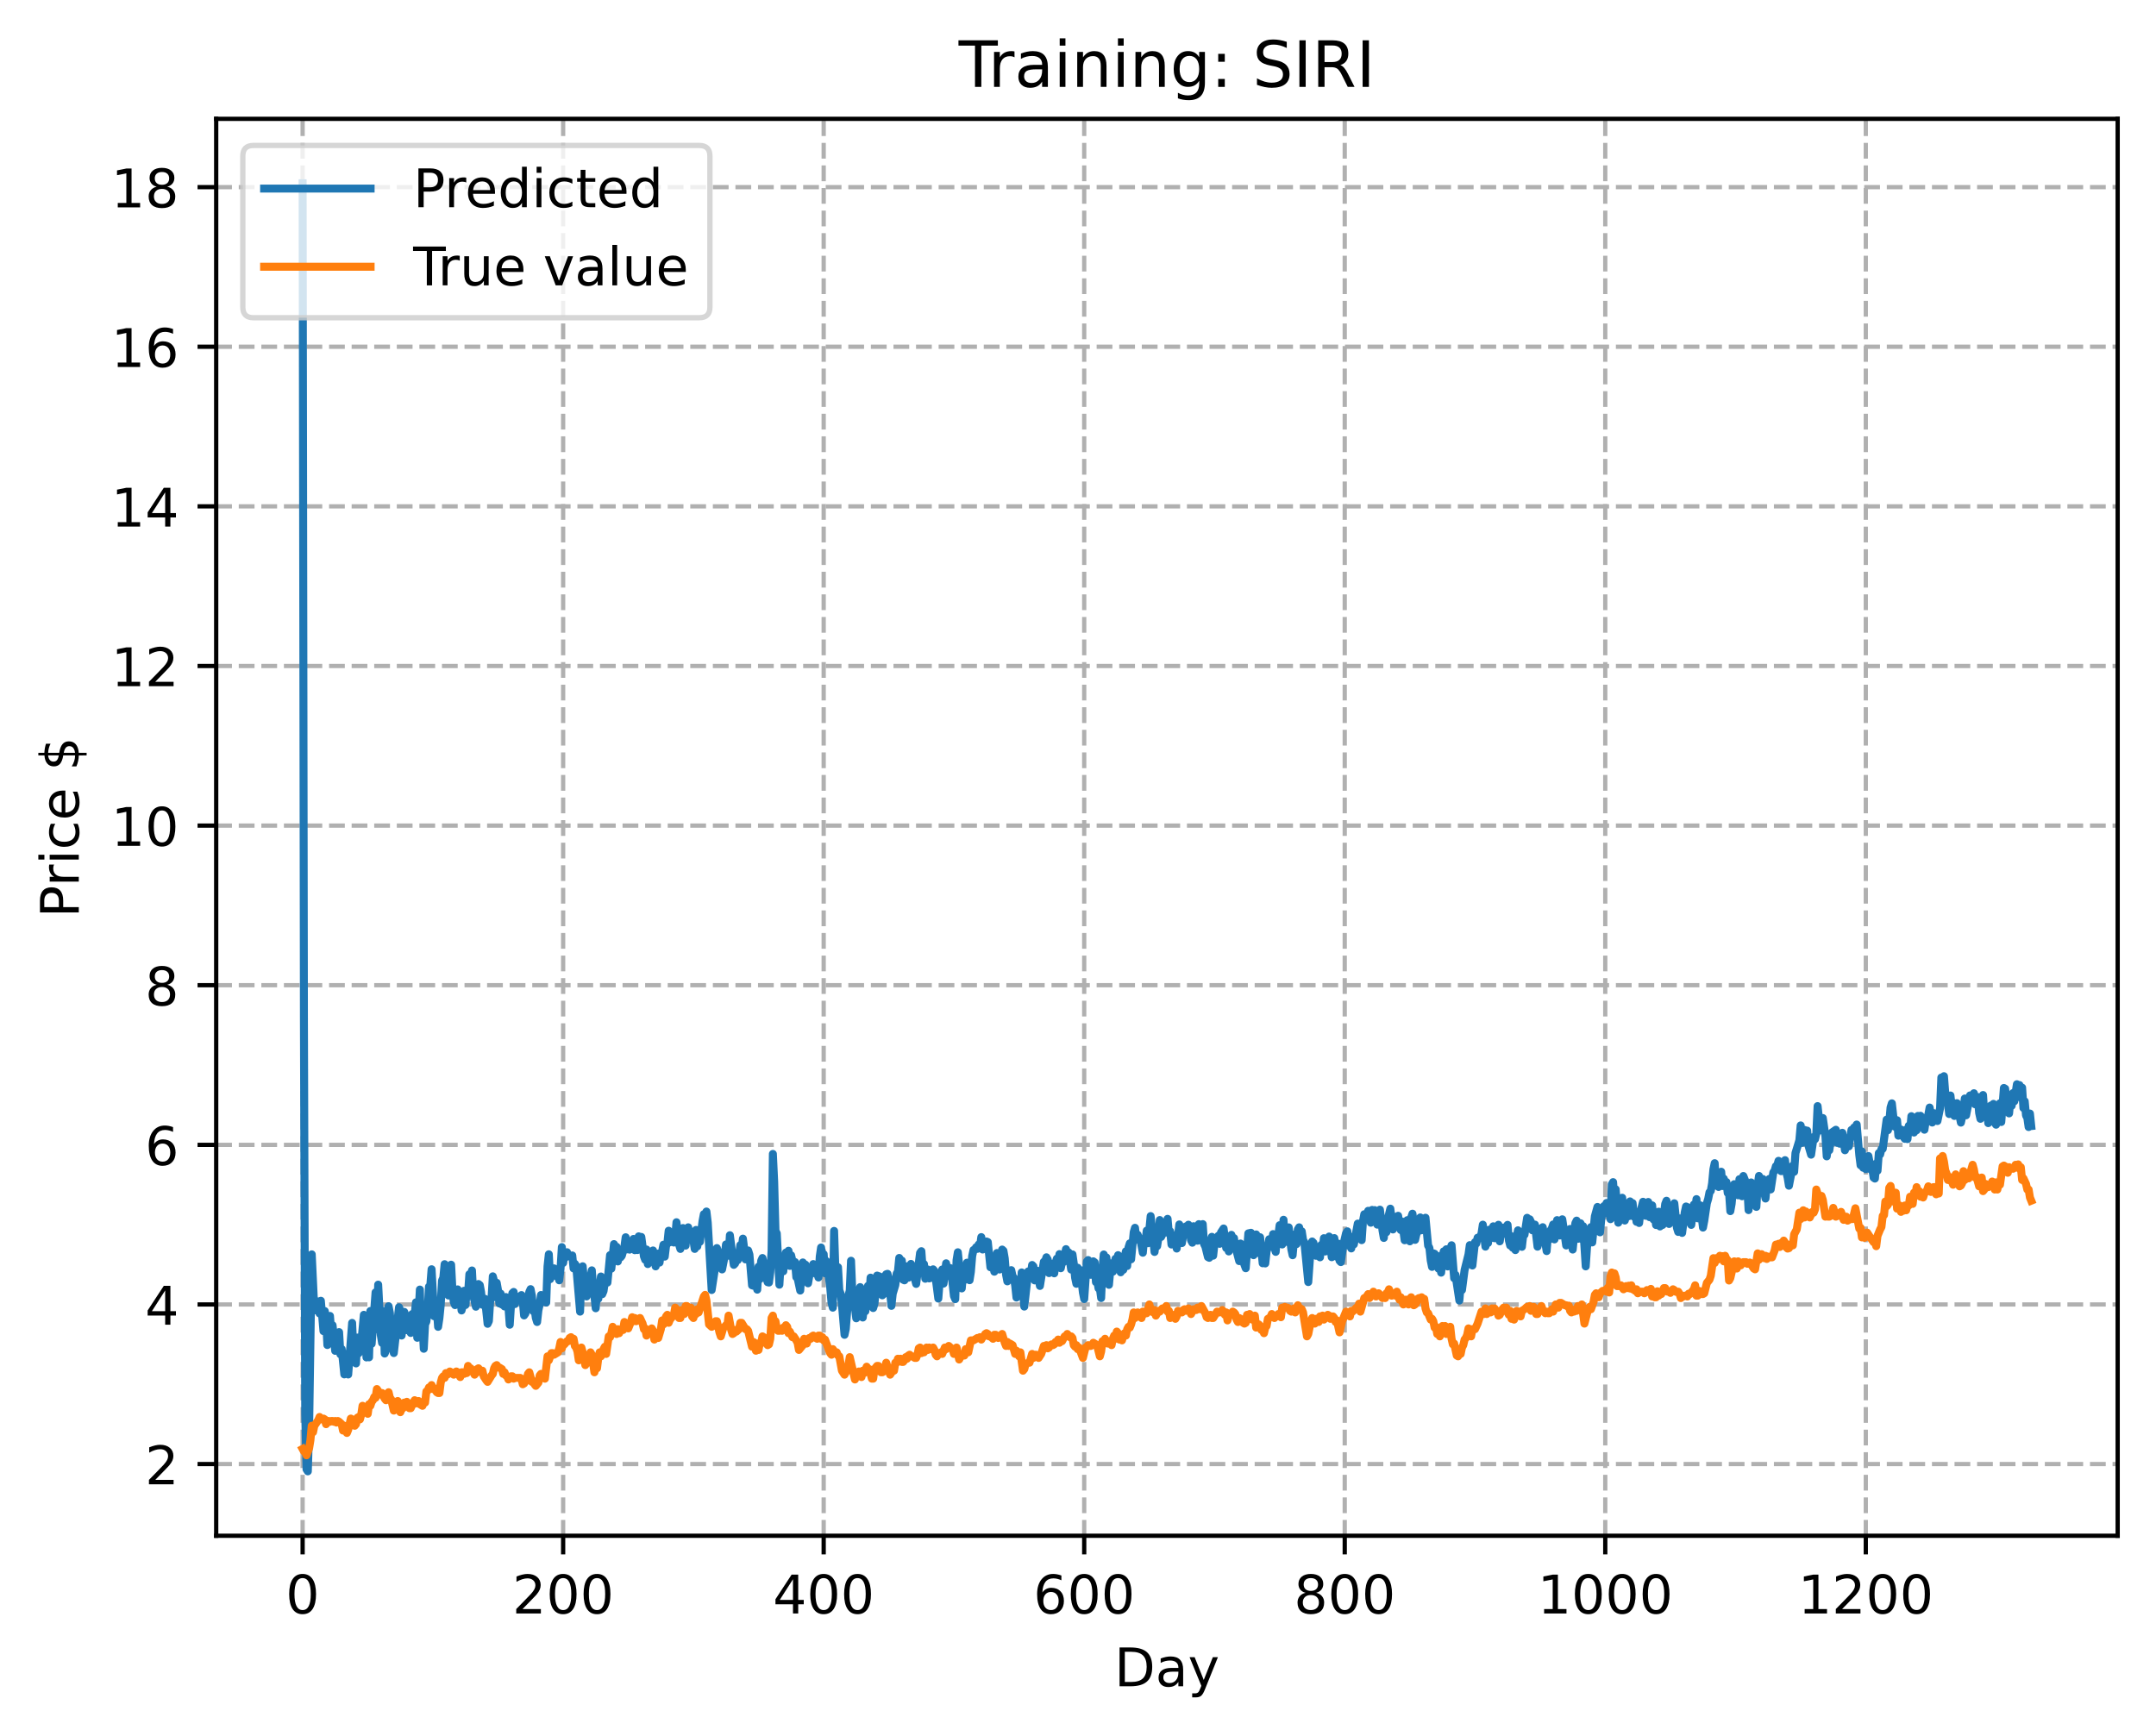 <?xml version="1.0" encoding="utf-8" standalone="no"?>
<!DOCTYPE svg PUBLIC "-//W3C//DTD SVG 1.1//EN"
  "http://www.w3.org/Graphics/SVG/1.1/DTD/svg11.dtd">
<!-- Created with matplotlib (https://matplotlib.org/) -->
<svg height="325.986pt" version="1.1" viewBox="0 0 404.923 325.986" width="404.923pt" xmlns="http://www.w3.org/2000/svg" xmlns:xlink="http://www.w3.org/1999/xlink">
 <defs>
  <style type="text/css">
*{stroke-linecap:butt;stroke-linejoin:round;}
  </style>
 </defs>
 <g id="figure_1">
  <g id="patch_1">
   <path d="M 0 325.986 
L 404.923 325.986 
L 404.923 0 
L 0 0 
z
" style="fill:#ffffff;"/>
  </g>
  <g id="axes_1">
   <g id="patch_2">
    <path d="M 40.603 288.43 
L 397.723 288.43 
L 397.723 22.318 
L 40.603 22.318 
z
" style="fill:#ffffff;"/>
   </g>
   <g id="matplotlib.axis_1">
    <g id="xtick_1">
     <g id="line2d_1">
      <path clip-path="url(#pae43aad46c)" d="M 56.836 288.43 
L 56.836 22.318 
" style="fill:none;stroke:#b0b0b0;stroke-dasharray:2.96,1.28;stroke-dashoffset:0;stroke-width:0.8;"/>
     </g>
     <g id="line2d_2">
      <defs>
       <path d="M 0 0 
L 0 3.5 
" id="m58ccc5efcc" style="stroke:#000000;stroke-width:0.8;"/>
      </defs>
      <g>
       <use style="stroke:#000000;stroke-width:0.8;" x="56.836" xlink:href="#m58ccc5efcc" y="288.43"/>
      </g>
     </g>
     <g id="text_1">
      <!-- 0 -->
      <defs>
       <path d="M 31.781 66.406 
Q 24.172 66.406 20.328 58.906 
Q 16.5 51.422 16.5 36.375 
Q 16.5 21.391 20.328 13.891 
Q 24.172 6.391 31.781 6.391 
Q 39.453 6.391 43.281 13.891 
Q 47.125 21.391 47.125 36.375 
Q 47.125 51.422 43.281 58.906 
Q 39.453 66.406 31.781 66.406 
z
M 31.781 74.219 
Q 44.047 74.219 50.516 64.516 
Q 56.984 54.828 56.984 36.375 
Q 56.984 17.969 50.516 8.266 
Q 44.047 -1.422 31.781 -1.422 
Q 19.531 -1.422 13.062 8.266 
Q 6.594 17.969 6.594 36.375 
Q 6.594 54.828 13.062 64.516 
Q 19.531 74.219 31.781 74.219 
z
" id="DejaVuSans-48"/>
      </defs>
      <g transform="translate(53.655 303.029)scale(0.1 -0.1)">
       <use xlink:href="#DejaVuSans-48"/>
      </g>
     </g>
    </g>
    <g id="xtick_2">
     <g id="line2d_3">
      <path clip-path="url(#pae43aad46c)" d="M 105.766 288.43 
L 105.766 22.318 
" style="fill:none;stroke:#b0b0b0;stroke-dasharray:2.96,1.28;stroke-dashoffset:0;stroke-width:0.8;"/>
     </g>
     <g id="line2d_4">
      <g>
       <use style="stroke:#000000;stroke-width:0.8;" x="105.766" xlink:href="#m58ccc5efcc" y="288.43"/>
      </g>
     </g>
     <g id="text_2">
      <!-- 200 -->
      <defs>
       <path d="M 19.188 8.297 
L 53.609 8.297 
L 53.609 0 
L 7.328 0 
L 7.328 8.297 
Q 12.938 14.109 22.625 23.891 
Q 32.328 33.688 34.812 36.531 
Q 39.547 41.844 41.422 45.531 
Q 43.312 49.219 43.312 52.781 
Q 43.312 58.594 39.234 62.25 
Q 35.156 65.922 28.609 65.922 
Q 23.969 65.922 18.812 64.312 
Q 13.672 62.703 7.812 59.422 
L 7.812 69.391 
Q 13.766 71.781 18.938 73 
Q 24.125 74.219 28.422 74.219 
Q 39.75 74.219 46.484 68.547 
Q 53.219 62.891 53.219 53.422 
Q 53.219 48.922 51.531 44.891 
Q 49.859 40.875 45.406 35.406 
Q 44.188 33.984 37.641 27.219 
Q 31.109 20.453 19.188 8.297 
z
" id="DejaVuSans-50"/>
      </defs>
      <g transform="translate(96.223 303.029)scale(0.1 -0.1)">
       <use xlink:href="#DejaVuSans-50"/>
       <use x="63.623" xlink:href="#DejaVuSans-48"/>
       <use x="127.246" xlink:href="#DejaVuSans-48"/>
      </g>
     </g>
    </g>
    <g id="xtick_3">
     <g id="line2d_5">
      <path clip-path="url(#pae43aad46c)" d="M 154.697 288.43 
L 154.697 22.318 
" style="fill:none;stroke:#b0b0b0;stroke-dasharray:2.96,1.28;stroke-dashoffset:0;stroke-width:0.8;"/>
     </g>
     <g id="line2d_6">
      <g>
       <use style="stroke:#000000;stroke-width:0.8;" x="154.697" xlink:href="#m58ccc5efcc" y="288.43"/>
      </g>
     </g>
     <g id="text_3">
      <!-- 400 -->
      <defs>
       <path d="M 37.797 64.312 
L 12.891 25.391 
L 37.797 25.391 
z
M 35.203 72.906 
L 47.609 72.906 
L 47.609 25.391 
L 58.016 25.391 
L 58.016 17.188 
L 47.609 17.188 
L 47.609 0 
L 37.797 0 
L 37.797 17.188 
L 4.891 17.188 
L 4.891 26.703 
z
" id="DejaVuSans-52"/>
      </defs>
      <g transform="translate(145.153 303.029)scale(0.1 -0.1)">
       <use xlink:href="#DejaVuSans-52"/>
       <use x="63.623" xlink:href="#DejaVuSans-48"/>
       <use x="127.246" xlink:href="#DejaVuSans-48"/>
      </g>
     </g>
    </g>
    <g id="xtick_4">
     <g id="line2d_7">
      <path clip-path="url(#pae43aad46c)" d="M 203.628 288.43 
L 203.628 22.318 
" style="fill:none;stroke:#b0b0b0;stroke-dasharray:2.96,1.28;stroke-dashoffset:0;stroke-width:0.8;"/>
     </g>
     <g id="line2d_8">
      <g>
       <use style="stroke:#000000;stroke-width:0.8;" x="203.628" xlink:href="#m58ccc5efcc" y="288.43"/>
      </g>
     </g>
     <g id="text_4">
      <!-- 600 -->
      <defs>
       <path d="M 33.016 40.375 
Q 26.375 40.375 22.484 35.828 
Q 18.609 31.297 18.609 23.391 
Q 18.609 15.531 22.484 10.953 
Q 26.375 6.391 33.016 6.391 
Q 39.656 6.391 43.531 10.953 
Q 47.406 15.531 47.406 23.391 
Q 47.406 31.297 43.531 35.828 
Q 39.656 40.375 33.016 40.375 
z
M 52.594 71.297 
L 52.594 62.312 
Q 48.875 64.062 45.094 64.984 
Q 41.312 65.922 37.594 65.922 
Q 27.828 65.922 22.672 59.328 
Q 17.531 52.734 16.797 39.406 
Q 19.672 43.656 24.016 45.922 
Q 28.375 48.188 33.594 48.188 
Q 44.578 48.188 50.953 41.516 
Q 57.328 34.859 57.328 23.391 
Q 57.328 12.156 50.688 5.359 
Q 44.047 -1.422 33.016 -1.422 
Q 20.359 -1.422 13.672 8.266 
Q 6.984 17.969 6.984 36.375 
Q 6.984 53.656 15.188 63.938 
Q 23.391 74.219 37.203 74.219 
Q 40.922 74.219 44.703 73.484 
Q 48.484 72.75 52.594 71.297 
z
" id="DejaVuSans-54"/>
      </defs>
      <g transform="translate(194.084 303.029)scale(0.1 -0.1)">
       <use xlink:href="#DejaVuSans-54"/>
       <use x="63.623" xlink:href="#DejaVuSans-48"/>
       <use x="127.246" xlink:href="#DejaVuSans-48"/>
      </g>
     </g>
    </g>
    <g id="xtick_5">
     <g id="line2d_9">
      <path clip-path="url(#pae43aad46c)" d="M 252.558 288.43 
L 252.558 22.318 
" style="fill:none;stroke:#b0b0b0;stroke-dasharray:2.96,1.28;stroke-dashoffset:0;stroke-width:0.8;"/>
     </g>
     <g id="line2d_10">
      <g>
       <use style="stroke:#000000;stroke-width:0.8;" x="252.558" xlink:href="#m58ccc5efcc" y="288.43"/>
      </g>
     </g>
     <g id="text_5">
      <!-- 800 -->
      <defs>
       <path d="M 31.781 34.625 
Q 24.75 34.625 20.719 30.859 
Q 16.703 27.094 16.703 20.516 
Q 16.703 13.922 20.719 10.156 
Q 24.75 6.391 31.781 6.391 
Q 38.812 6.391 42.859 10.172 
Q 46.922 13.969 46.922 20.516 
Q 46.922 27.094 42.891 30.859 
Q 38.875 34.625 31.781 34.625 
z
M 21.922 38.812 
Q 15.578 40.375 12.031 44.719 
Q 8.5 49.078 8.5 55.328 
Q 8.5 64.062 14.719 69.141 
Q 20.953 74.219 31.781 74.219 
Q 42.672 74.219 48.875 69.141 
Q 55.078 64.062 55.078 55.328 
Q 55.078 49.078 51.531 44.719 
Q 48 40.375 41.703 38.812 
Q 48.828 37.156 52.797 32.312 
Q 56.781 27.484 56.781 20.516 
Q 56.781 9.906 50.312 4.234 
Q 43.844 -1.422 31.781 -1.422 
Q 19.734 -1.422 13.25 4.234 
Q 6.781 9.906 6.781 20.516 
Q 6.781 27.484 10.781 32.312 
Q 14.797 37.156 21.922 38.812 
z
M 18.312 54.391 
Q 18.312 48.734 21.844 45.562 
Q 25.391 42.391 31.781 42.391 
Q 38.141 42.391 41.719 45.562 
Q 45.312 48.734 45.312 54.391 
Q 45.312 60.062 41.719 63.234 
Q 38.141 66.406 31.781 66.406 
Q 25.391 66.406 21.844 63.234 
Q 18.312 60.062 18.312 54.391 
z
" id="DejaVuSans-56"/>
      </defs>
      <g transform="translate(243.015 303.029)scale(0.1 -0.1)">
       <use xlink:href="#DejaVuSans-56"/>
       <use x="63.623" xlink:href="#DejaVuSans-48"/>
       <use x="127.246" xlink:href="#DejaVuSans-48"/>
      </g>
     </g>
    </g>
    <g id="xtick_6">
     <g id="line2d_11">
      <path clip-path="url(#pae43aad46c)" d="M 301.489 288.43 
L 301.489 22.318 
" style="fill:none;stroke:#b0b0b0;stroke-dasharray:2.96,1.28;stroke-dashoffset:0;stroke-width:0.8;"/>
     </g>
     <g id="line2d_12">
      <g>
       <use style="stroke:#000000;stroke-width:0.8;" x="301.489" xlink:href="#m58ccc5efcc" y="288.43"/>
      </g>
     </g>
     <g id="text_6">
      <!-- 1000 -->
      <defs>
       <path d="M 12.406 8.297 
L 28.516 8.297 
L 28.516 63.922 
L 10.984 60.406 
L 10.984 69.391 
L 28.422 72.906 
L 38.281 72.906 
L 38.281 8.297 
L 54.391 8.297 
L 54.391 0 
L 12.406 0 
z
" id="DejaVuSans-49"/>
      </defs>
      <g transform="translate(288.764 303.029)scale(0.1 -0.1)">
       <use xlink:href="#DejaVuSans-49"/>
       <use x="63.623" xlink:href="#DejaVuSans-48"/>
       <use x="127.246" xlink:href="#DejaVuSans-48"/>
       <use x="190.869" xlink:href="#DejaVuSans-48"/>
      </g>
     </g>
    </g>
    <g id="xtick_7">
     <g id="line2d_13">
      <path clip-path="url(#pae43aad46c)" d="M 350.419 288.43 
L 350.419 22.318 
" style="fill:none;stroke:#b0b0b0;stroke-dasharray:2.96,1.28;stroke-dashoffset:0;stroke-width:0.8;"/>
     </g>
     <g id="line2d_14">
      <g>
       <use style="stroke:#000000;stroke-width:0.8;" x="350.419" xlink:href="#m58ccc5efcc" y="288.43"/>
      </g>
     </g>
     <g id="text_7">
      <!-- 1200 -->
      <g transform="translate(337.694 303.029)scale(0.1 -0.1)">
       <use xlink:href="#DejaVuSans-49"/>
       <use x="63.623" xlink:href="#DejaVuSans-50"/>
       <use x="127.246" xlink:href="#DejaVuSans-48"/>
       <use x="190.869" xlink:href="#DejaVuSans-48"/>
      </g>
     </g>
    </g>
    <g id="text_8">
     <!-- Day -->
     <defs>
      <path d="M 19.672 64.797 
L 19.672 8.109 
L 31.594 8.109 
Q 46.688 8.109 53.688 14.938 
Q 60.688 21.781 60.688 36.531 
Q 60.688 51.172 53.688 57.984 
Q 46.688 64.797 31.594 64.797 
z
M 9.812 72.906 
L 30.078 72.906 
Q 51.266 72.906 61.172 64.094 
Q 71.094 55.281 71.094 36.531 
Q 71.094 17.672 61.125 8.828 
Q 51.172 0 30.078 0 
L 9.812 0 
z
" id="DejaVuSans-68"/>
      <path d="M 34.281 27.484 
Q 23.391 27.484 19.188 25 
Q 14.984 22.516 14.984 16.5 
Q 14.984 11.719 18.141 8.906 
Q 21.297 6.109 26.703 6.109 
Q 34.188 6.109 38.703 11.406 
Q 43.219 16.703 43.219 25.484 
L 43.219 27.484 
z
M 52.203 31.203 
L 52.203 0 
L 43.219 0 
L 43.219 8.297 
Q 40.141 3.328 35.547 0.953 
Q 30.953 -1.422 24.312 -1.422 
Q 15.922 -1.422 10.953 3.297 
Q 6 8.016 6 15.922 
Q 6 25.141 12.172 29.828 
Q 18.359 34.516 30.609 34.516 
L 43.219 34.516 
L 43.219 35.406 
Q 43.219 41.609 39.141 45 
Q 35.062 48.391 27.688 48.391 
Q 23 48.391 18.547 47.266 
Q 14.109 46.141 10.016 43.891 
L 10.016 52.203 
Q 14.938 54.109 19.578 55.047 
Q 24.219 56 28.609 56 
Q 40.484 56 46.344 49.844 
Q 52.203 43.703 52.203 31.203 
z
" id="DejaVuSans-97"/>
      <path d="M 32.172 -5.078 
Q 28.375 -14.844 24.75 -17.812 
Q 21.141 -20.797 15.094 -20.797 
L 7.906 -20.797 
L 7.906 -13.281 
L 13.188 -13.281 
Q 16.891 -13.281 18.938 -11.516 
Q 21 -9.766 23.484 -3.219 
L 25.094 0.875 
L 2.984 54.688 
L 12.5 54.688 
L 29.594 11.922 
L 46.688 54.688 
L 56.203 54.688 
z
" id="DejaVuSans-121"/>
     </defs>
     <g transform="translate(209.29 316.707)scale(0.1 -0.1)">
      <use xlink:href="#DejaVuSans-68"/>
      <use x="77.002" xlink:href="#DejaVuSans-97"/>
      <use x="138.281" xlink:href="#DejaVuSans-121"/>
     </g>
    </g>
   </g>
   <g id="matplotlib.axis_2">
    <g id="ytick_1">
     <g id="line2d_15">
      <path clip-path="url(#pae43aad46c)" d="M 40.603 274.971 
L 397.723 274.971 
" style="fill:none;stroke:#b0b0b0;stroke-dasharray:2.96,1.28;stroke-dashoffset:0;stroke-width:0.8;"/>
     </g>
     <g id="line2d_16">
      <defs>
       <path d="M 0 0 
L -3.5 0 
" id="m1926627a50" style="stroke:#000000;stroke-width:0.8;"/>
      </defs>
      <g>
       <use style="stroke:#000000;stroke-width:0.8;" x="40.603" xlink:href="#m1926627a50" y="274.971"/>
      </g>
     </g>
     <g id="text_9">
      <!-- 2 -->
      <g transform="translate(27.241 278.77)scale(0.1 -0.1)">
       <use xlink:href="#DejaVuSans-50"/>
      </g>
     </g>
    </g>
    <g id="ytick_2">
     <g id="line2d_17">
      <path clip-path="url(#pae43aad46c)" d="M 40.603 244.993 
L 397.723 244.993 
" style="fill:none;stroke:#b0b0b0;stroke-dasharray:2.96,1.28;stroke-dashoffset:0;stroke-width:0.8;"/>
     </g>
     <g id="line2d_18">
      <g>
       <use style="stroke:#000000;stroke-width:0.8;" x="40.603" xlink:href="#m1926627a50" y="244.993"/>
      </g>
     </g>
     <g id="text_10">
      <!-- 4 -->
      <g transform="translate(27.241 248.792)scale(0.1 -0.1)">
       <use xlink:href="#DejaVuSans-52"/>
      </g>
     </g>
    </g>
    <g id="ytick_3">
     <g id="line2d_19">
      <path clip-path="url(#pae43aad46c)" d="M 40.603 215.015 
L 397.723 215.015 
" style="fill:none;stroke:#b0b0b0;stroke-dasharray:2.96,1.28;stroke-dashoffset:0;stroke-width:0.8;"/>
     </g>
     <g id="line2d_20">
      <g>
       <use style="stroke:#000000;stroke-width:0.8;" x="40.603" xlink:href="#m1926627a50" y="215.015"/>
      </g>
     </g>
     <g id="text_11">
      <!-- 6 -->
      <g transform="translate(27.241 218.814)scale(0.1 -0.1)">
       <use xlink:href="#DejaVuSans-54"/>
      </g>
     </g>
    </g>
    <g id="ytick_4">
     <g id="line2d_21">
      <path clip-path="url(#pae43aad46c)" d="M 40.603 185.036 
L 397.723 185.036 
" style="fill:none;stroke:#b0b0b0;stroke-dasharray:2.96,1.28;stroke-dashoffset:0;stroke-width:0.8;"/>
     </g>
     <g id="line2d_22">
      <g>
       <use style="stroke:#000000;stroke-width:0.8;" x="40.603" xlink:href="#m1926627a50" y="185.036"/>
      </g>
     </g>
     <g id="text_12">
      <!-- 8 -->
      <g transform="translate(27.241 188.836)scale(0.1 -0.1)">
       <use xlink:href="#DejaVuSans-56"/>
      </g>
     </g>
    </g>
    <g id="ytick_5">
     <g id="line2d_23">
      <path clip-path="url(#pae43aad46c)" d="M 40.603 155.058 
L 397.723 155.058 
" style="fill:none;stroke:#b0b0b0;stroke-dasharray:2.96,1.28;stroke-dashoffset:0;stroke-width:0.8;"/>
     </g>
     <g id="line2d_24">
      <g>
       <use style="stroke:#000000;stroke-width:0.8;" x="40.603" xlink:href="#m1926627a50" y="155.058"/>
      </g>
     </g>
     <g id="text_13">
      <!-- 10 -->
      <g transform="translate(20.878 158.857)scale(0.1 -0.1)">
       <use xlink:href="#DejaVuSans-49"/>
       <use x="63.623" xlink:href="#DejaVuSans-48"/>
      </g>
     </g>
    </g>
    <g id="ytick_6">
     <g id="line2d_25">
      <path clip-path="url(#pae43aad46c)" d="M 40.603 125.08 
L 397.723 125.08 
" style="fill:none;stroke:#b0b0b0;stroke-dasharray:2.96,1.28;stroke-dashoffset:0;stroke-width:0.8;"/>
     </g>
     <g id="line2d_26">
      <g>
       <use style="stroke:#000000;stroke-width:0.8;" x="40.603" xlink:href="#m1926627a50" y="125.08"/>
      </g>
     </g>
     <g id="text_14">
      <!-- 12 -->
      <g transform="translate(20.878 128.879)scale(0.1 -0.1)">
       <use xlink:href="#DejaVuSans-49"/>
       <use x="63.623" xlink:href="#DejaVuSans-50"/>
      </g>
     </g>
    </g>
    <g id="ytick_7">
     <g id="line2d_27">
      <path clip-path="url(#pae43aad46c)" d="M 40.603 95.101 
L 397.723 95.101 
" style="fill:none;stroke:#b0b0b0;stroke-dasharray:2.96,1.28;stroke-dashoffset:0;stroke-width:0.8;"/>
     </g>
     <g id="line2d_28">
      <g>
       <use style="stroke:#000000;stroke-width:0.8;" x="40.603" xlink:href="#m1926627a50" y="95.101"/>
      </g>
     </g>
     <g id="text_15">
      <!-- 14 -->
      <g transform="translate(20.878 98.901)scale(0.1 -0.1)">
       <use xlink:href="#DejaVuSans-49"/>
       <use x="63.623" xlink:href="#DejaVuSans-52"/>
      </g>
     </g>
    </g>
    <g id="ytick_8">
     <g id="line2d_29">
      <path clip-path="url(#pae43aad46c)" d="M 40.603 65.123 
L 397.723 65.123 
" style="fill:none;stroke:#b0b0b0;stroke-dasharray:2.96,1.28;stroke-dashoffset:0;stroke-width:0.8;"/>
     </g>
     <g id="line2d_30">
      <g>
       <use style="stroke:#000000;stroke-width:0.8;" x="40.603" xlink:href="#m1926627a50" y="65.123"/>
      </g>
     </g>
     <g id="text_16">
      <!-- 16 -->
      <g transform="translate(20.878 68.922)scale(0.1 -0.1)">
       <use xlink:href="#DejaVuSans-49"/>
       <use x="63.623" xlink:href="#DejaVuSans-54"/>
      </g>
     </g>
    </g>
    <g id="ytick_9">
     <g id="line2d_31">
      <path clip-path="url(#pae43aad46c)" d="M 40.603 35.145 
L 397.723 35.145 
" style="fill:none;stroke:#b0b0b0;stroke-dasharray:2.96,1.28;stroke-dashoffset:0;stroke-width:0.8;"/>
     </g>
     <g id="line2d_32">
      <g>
       <use style="stroke:#000000;stroke-width:0.8;" x="40.603" xlink:href="#m1926627a50" y="35.145"/>
      </g>
     </g>
     <g id="text_17">
      <!-- 18 -->
      <g transform="translate(20.878 38.944)scale(0.1 -0.1)">
       <use xlink:href="#DejaVuSans-49"/>
       <use x="63.623" xlink:href="#DejaVuSans-56"/>
      </g>
     </g>
    </g>
    <g id="text_18">
     <!-- Price $ -->
     <defs>
      <path d="M 19.672 64.797 
L 19.672 37.406 
L 32.078 37.406 
Q 38.969 37.406 42.719 40.969 
Q 46.484 44.531 46.484 51.125 
Q 46.484 57.672 42.719 61.234 
Q 38.969 64.797 32.078 64.797 
z
M 9.812 72.906 
L 32.078 72.906 
Q 44.344 72.906 50.609 67.359 
Q 56.891 61.812 56.891 51.125 
Q 56.891 40.328 50.609 34.812 
Q 44.344 29.297 32.078 29.297 
L 19.672 29.297 
L 19.672 0 
L 9.812 0 
z
" id="DejaVuSans-80"/>
      <path d="M 41.109 46.297 
Q 39.594 47.172 37.812 47.578 
Q 36.031 48 33.891 48 
Q 26.266 48 22.188 43.047 
Q 18.109 38.094 18.109 28.812 
L 18.109 0 
L 9.078 0 
L 9.078 54.688 
L 18.109 54.688 
L 18.109 46.188 
Q 20.953 51.172 25.484 53.578 
Q 30.031 56 36.531 56 
Q 37.453 56 38.578 55.875 
Q 39.703 55.766 41.062 55.516 
z
" id="DejaVuSans-114"/>
      <path d="M 9.422 54.688 
L 18.406 54.688 
L 18.406 0 
L 9.422 0 
z
M 9.422 75.984 
L 18.406 75.984 
L 18.406 64.594 
L 9.422 64.594 
z
" id="DejaVuSans-105"/>
      <path d="M 48.781 52.594 
L 48.781 44.188 
Q 44.969 46.297 41.141 47.344 
Q 37.312 48.391 33.406 48.391 
Q 24.656 48.391 19.812 42.844 
Q 14.984 37.312 14.984 27.297 
Q 14.984 17.281 19.812 11.734 
Q 24.656 6.203 33.406 6.203 
Q 37.312 6.203 41.141 7.25 
Q 44.969 8.297 48.781 10.406 
L 48.781 2.094 
Q 45.016 0.344 40.984 -0.531 
Q 36.969 -1.422 32.422 -1.422 
Q 20.062 -1.422 12.781 6.344 
Q 5.516 14.109 5.516 27.297 
Q 5.516 40.672 12.859 48.328 
Q 20.219 56 33.016 56 
Q 37.156 56 41.109 55.141 
Q 45.062 54.297 48.781 52.594 
z
" id="DejaVuSans-99"/>
      <path d="M 56.203 29.594 
L 56.203 25.203 
L 14.891 25.203 
Q 15.484 15.922 20.484 11.062 
Q 25.484 6.203 34.422 6.203 
Q 39.594 6.203 44.453 7.469 
Q 49.312 8.734 54.109 11.281 
L 54.109 2.781 
Q 49.266 0.734 44.188 -0.344 
Q 39.109 -1.422 33.891 -1.422 
Q 20.797 -1.422 13.156 6.188 
Q 5.516 13.812 5.516 26.812 
Q 5.516 40.234 12.766 48.109 
Q 20.016 56 32.328 56 
Q 43.359 56 49.781 48.891 
Q 56.203 41.797 56.203 29.594 
z
M 47.219 32.234 
Q 47.125 39.594 43.094 43.984 
Q 39.062 48.391 32.422 48.391 
Q 24.906 48.391 20.391 44.141 
Q 15.875 39.891 15.188 32.172 
z
" id="DejaVuSans-101"/>
      <path id="DejaVuSans-32"/>
      <path d="M 33.797 -14.703 
L 28.906 -14.703 
L 28.859 0 
Q 23.734 0.094 18.609 1.188 
Q 13.484 2.297 8.297 4.5 
L 8.297 13.281 
Q 13.281 10.156 18.375 8.562 
Q 23.484 6.984 28.906 6.938 
L 28.906 29.203 
Q 18.109 30.953 13.203 35.156 
Q 8.297 39.359 8.297 46.688 
Q 8.297 54.641 13.625 59.219 
Q 18.953 63.812 28.906 64.5 
L 28.906 75.984 
L 33.797 75.984 
L 33.797 64.656 
Q 38.328 64.453 42.578 63.688 
Q 46.828 62.938 50.875 61.625 
L 50.875 53.078 
Q 46.828 55.125 42.547 56.25 
Q 38.281 57.375 33.797 57.562 
L 33.797 36.719 
Q 44.875 35.016 50.094 30.609 
Q 55.328 26.219 55.328 18.609 
Q 55.328 10.359 49.781 5.594 
Q 44.234 0.828 33.797 0.094 
z
M 28.906 37.594 
L 28.906 57.625 
Q 23.25 56.984 20.266 54.391 
Q 17.281 51.812 17.281 47.516 
Q 17.281 43.312 20.031 40.969 
Q 22.797 38.625 28.906 37.594 
z
M 33.797 28.219 
L 33.797 7.078 
Q 39.984 7.906 43.141 10.594 
Q 46.297 13.281 46.297 17.672 
Q 46.297 21.969 43.281 24.5 
Q 40.281 27.047 33.797 28.219 
z
" id="DejaVuSans-36"/>
     </defs>
     <g transform="translate(14.798 172.342)rotate(-90)scale(0.1 -0.1)">
      <use xlink:href="#DejaVuSans-80"/>
      <use x="58.553" xlink:href="#DejaVuSans-114"/>
      <use x="99.666" xlink:href="#DejaVuSans-105"/>
      <use x="127.449" xlink:href="#DejaVuSans-99"/>
      <use x="182.43" xlink:href="#DejaVuSans-101"/>
      <use x="243.953" xlink:href="#DejaVuSans-32"/>
      <use x="275.74" xlink:href="#DejaVuSans-36"/>
     </g>
    </g>
   </g>
   <g id="line2d_33">
    <path clip-path="url(#pae43aad46c)" d="M 56.836 34.414 
L 57.081 191.411 
L 57.325 265.486 
L 57.57 275.956 
L 57.814 276.334 
L 58.059 268.009 
L 58.548 235.584 
L 59.038 246.11 
L 59.282 244.795 
L 59.527 244.681 
L 59.772 244.419 
L 60.016 246.689 
L 60.261 244.302 
L 60.75 250.002 
L 60.995 246.233 
L 61.24 247.743 
L 61.484 252.614 
L 61.729 250.801 
L 61.974 247.151 
L 62.218 250.316 
L 62.463 248.897 
L 62.952 253.706 
L 63.197 252.016 
L 63.441 252.796 
L 63.686 250.191 
L 63.931 254.353 
L 64.175 253.367 
L 64.665 258.127 
L 64.909 254.292 
L 65.399 258.144 
L 66.133 248.458 
L 66.377 253.825 
L 66.622 255.377 
L 66.867 256.069 
L 67.111 251.21 
L 67.356 254.167 
L 67.601 252.7 
L 67.845 252.335 
L 68.335 246.941 
L 68.579 249.07 
L 68.824 254.942 
L 69.069 254.052 
L 69.313 254.925 
L 69.558 246.224 
L 69.802 252.386 
L 70.536 242.72 
L 70.781 249.642 
L 71.026 241.275 
L 71.515 250.737 
L 71.76 252.218 
L 72.004 246.207 
L 72.249 254.212 
L 72.494 253.638 
L 72.738 252.653 
L 72.983 245.326 
L 73.228 246.643 
L 73.472 250.745 
L 73.717 249.494 
L 73.962 254.121 
L 74.94 245.515 
L 75.185 246.124 
L 75.429 250.833 
L 75.919 246.386 
L 76.163 247.151 
L 76.408 249.821 
L 76.653 248.156 
L 76.897 248.7 
L 77.142 250.348 
L 77.387 246.823 
L 77.631 246.679 
L 77.876 246.891 
L 78.121 244.598 
L 78.365 251.254 
L 78.855 242.199 
L 79.099 250.966 
L 79.344 248.684 
L 79.589 253.316 
L 79.833 248.73 
L 80.078 248.208 
L 80.323 246.156 
L 80.567 241.648 
L 80.812 241.508 
L 81.056 238.382 
L 81.546 247.214 
L 82.035 245.846 
L 82.28 249.196 
L 82.524 247.593 
L 82.769 245.125 
L 83.014 240.522 
L 83.258 239.975 
L 83.503 237.431 
L 83.748 241.079 
L 83.992 240.46 
L 84.237 243.313 
L 84.482 241.872 
L 84.726 237.528 
L 84.971 242.3 
L 85.216 244.473 
L 85.46 245.116 
L 85.95 242.164 
L 86.194 243.449 
L 86.439 243.685 
L 86.684 246.123 
L 86.928 245.224 
L 87.173 242.423 
L 87.417 245.103 
L 87.662 242.531 
L 87.907 242.948 
L 88.151 239.317 
L 88.396 242.022 
L 88.641 238.613 
L 88.885 243.312 
L 89.375 245.417 
L 89.864 241.158 
L 90.109 241.359 
L 90.353 242.674 
L 90.598 245.049 
L 91.087 243.941 
L 91.577 248.629 
L 91.821 248.111 
L 92.066 244.27 
L 92.311 243.91 
L 92.555 239.711 
L 93.044 241.508 
L 93.289 240.926 
L 93.534 242.326 
L 93.778 244.803 
L 94.023 242.953 
L 94.268 245.011 
L 94.512 244.368 
L 94.757 245.37 
L 95.002 243.601 
L 95.246 244.338 
L 95.491 245.478 
L 95.736 248.805 
L 95.98 244.946 
L 96.225 242.877 
L 96.47 242.645 
L 96.714 244.92 
L 96.959 243.905 
L 97.448 243.537 
L 97.693 243.575 
L 97.938 243.233 
L 98.182 244.311 
L 98.427 247.055 
L 98.672 246.704 
L 99.405 242.653 
L 99.65 242.117 
L 99.895 243.358 
L 100.139 246.251 
L 100.384 245.715 
L 100.629 247.506 
L 100.873 248.29 
L 101.118 246.091 
L 101.363 244.972 
L 101.607 243.219 
L 101.852 243.516 
L 102.097 244.33 
L 102.341 243.274 
L 102.586 244.64 
L 102.831 237.85 
L 103.075 235.571 
L 103.32 240.246 
L 103.565 238.373 
L 103.809 238.439 
L 104.054 238.213 
L 104.299 239.617 
L 104.543 239.176 
L 104.788 239.582 
L 105.032 240.46 
L 105.277 238.264 
L 105.522 234.22 
L 105.766 237.194 
L 106.011 235.522 
L 106.256 236.128 
L 106.5 235.185 
L 106.745 235.942 
L 107.479 235.789 
L 107.724 238.227 
L 107.968 237.358 
L 108.213 237.735 
L 108.947 246.344 
L 109.192 239.001 
L 109.436 237.825 
L 109.681 240.612 
L 109.926 241.73 
L 110.17 243.485 
L 110.415 240.346 
L 110.66 242.869 
L 110.904 239.799 
L 111.149 238.585 
L 111.393 241.822 
L 111.638 243.371 
L 111.883 245.706 
L 112.127 242.853 
L 112.372 243.927 
L 112.861 239.746 
L 113.106 243.065 
L 113.351 242.483 
L 113.595 240.841 
L 113.84 240.317 
L 114.085 240.889 
L 114.574 235.728 
L 114.819 238.273 
L 115.308 233.658 
L 115.553 235.636 
L 115.797 234.162 
L 116.042 236.915 
L 116.287 235.015 
L 116.531 236.163 
L 116.776 235.867 
L 117.265 234.165 
L 117.51 232.374 
L 117.754 234.645 
L 117.999 234.048 
L 118.244 234.696 
L 118.488 233.754 
L 118.733 233.508 
L 118.978 232.687 
L 119.222 234.804 
L 119.467 232.967 
L 119.712 234.776 
L 119.956 232.202 
L 120.201 232.522 
L 120.446 232.311 
L 120.935 235.959 
L 121.18 236.608 
L 121.424 234.673 
L 121.669 237.408 
L 121.914 236.243 
L 122.403 236.891 
L 122.648 234.854 
L 123.137 237.841 
L 123.626 235.439 
L 123.871 237.134 
L 124.115 235.429 
L 124.36 234.97 
L 124.605 233.775 
L 124.849 236.012 
L 125.094 233.996 
L 125.339 233.509 
L 125.583 231.145 
L 125.828 233.32 
L 126.317 231.929 
L 126.562 233.362 
L 126.807 232.389 
L 127.051 229.553 
L 127.541 233.759 
L 127.785 234.568 
L 128.275 230.646 
L 128.764 233.942 
L 129.008 231.261 
L 129.253 230.507 
L 129.498 232.478 
L 129.987 231.356 
L 130.476 234.56 
L 130.721 230.998 
L 130.966 234.085 
L 131.21 231.836 
L 131.455 233.229 
L 131.944 229.331 
L 132.189 228.041 
L 132.434 228.41 
L 132.678 227.54 
L 132.923 229.619 
L 133.657 242.281 
L 134.391 237.501 
L 134.636 234.405 
L 134.88 235.119 
L 135.125 236.881 
L 135.369 237.021 
L 135.614 238.414 
L 136.103 235.937 
L 136.348 233.724 
L 136.593 234.21 
L 136.837 235.836 
L 137.082 231.991 
L 137.571 235.868 
L 137.816 237.553 
L 138.061 237.298 
L 138.305 235.642 
L 138.55 236.679 
L 138.795 235.795 
L 139.039 233.851 
L 139.284 234.54 
L 139.529 232.631 
L 140.018 236.531 
L 140.263 236.24 
L 140.507 234.853 
L 140.752 235.625 
L 141.241 241.396 
L 141.486 241.477 
L 141.73 239.147 
L 141.975 239.809 
L 142.22 242.213 
L 142.464 237.894 
L 142.709 240.25 
L 142.954 236.811 
L 143.198 236.272 
L 143.688 238.508 
L 143.932 240.057 
L 144.177 240.818 
L 144.422 240.875 
L 144.666 238.942 
L 144.911 234.933 
L 145.156 216.721 
L 145.4 221.937 
L 145.645 231.173 
L 145.89 231.65 
L 146.379 241.283 
L 146.624 237.137 
L 147.113 238.771 
L 147.357 236.411 
L 147.602 235.243 
L 147.847 235.977 
L 148.091 234.906 
L 148.336 237.749 
L 148.581 235.756 
L 149.07 237.861 
L 149.315 237.031 
L 149.559 239.868 
L 149.804 240.089 
L 150.293 242.381 
L 150.538 238.767 
L 150.783 237.107 
L 151.027 237.612 
L 151.272 237.513 
L 151.517 238.223 
L 151.761 241.019 
L 152.251 238.138 
L 152.495 238.733 
L 152.74 237.408 
L 152.984 237.78 
L 153.229 239.24 
L 153.474 238.849 
L 153.718 239.927 
L 153.963 235.972 
L 154.208 234.298 
L 154.452 236.224 
L 154.697 235.544 
L 154.942 239.143 
L 155.186 236.847 
L 155.431 238.067 
L 155.92 241.752 
L 156.165 244.623 
L 156.41 245.594 
L 156.654 231.182 
L 156.899 238.562 
L 157.144 239.448 
L 157.388 238 
L 157.633 242.313 
L 157.878 242.975 
L 158.122 244.956 
L 158.612 250.694 
L 158.856 249.556 
L 159.345 243.31 
L 159.59 242.401 
L 159.835 236.786 
L 160.079 242.733 
L 160.324 244.684 
L 160.569 245.576 
L 160.813 247.595 
L 161.058 242.305 
L 161.303 245.635 
L 161.547 241.738 
L 162.037 247.446 
L 162.281 245.393 
L 162.526 246.272 
L 163.015 241.51 
L 163.26 243.664 
L 163.505 239.96 
L 163.749 244.095 
L 163.994 245.667 
L 164.239 244.845 
L 164.728 239.572 
L 165.217 239.746 
L 165.706 243.277 
L 165.951 243.057 
L 166.196 239.689 
L 166.44 239.32 
L 166.685 239.241 
L 166.93 240.166 
L 167.419 245.257 
L 167.664 242.973 
L 168.153 241.341 
L 168.398 239.213 
L 168.642 238.808 
L 168.887 236.259 
L 169.132 239.014 
L 169.376 236.756 
L 169.621 240.338 
L 169.866 240.462 
L 170.11 237.809 
L 170.6 239.972 
L 170.844 239.058 
L 171.089 237.378 
L 172.067 241.132 
L 172.801 235.309 
L 173.046 234.99 
L 173.291 238.388 
L 173.535 237.41 
L 173.78 240.164 
L 174.025 238.415 
L 174.269 238.432 
L 174.514 240.103 
L 174.759 238.866 
L 175.003 239.997 
L 175.248 238.396 
L 175.493 238.681 
L 175.737 240.117 
L 176.227 243.887 
L 176.471 240.778 
L 176.716 239.994 
L 176.96 238.428 
L 177.205 241.08 
L 177.694 237.265 
L 177.939 239.617 
L 178.184 238.611 
L 178.428 238.146 
L 178.673 238.874 
L 179.162 243.419 
L 179.407 244 
L 179.652 236.66 
L 179.896 235.192 
L 180.141 237.539 
L 180.386 241.659 
L 180.63 241.982 
L 180.875 239.193 
L 181.12 240.418 
L 181.609 237.15 
L 181.854 238.154 
L 182.098 240.439 
L 182.343 238.848 
L 182.588 235.907 
L 182.832 234.768 
L 183.077 234.71 
L 183.321 234.254 
L 183.566 234.552 
L 183.811 233.724 
L 184.055 234.115 
L 184.3 232.344 
L 184.545 234.674 
L 184.789 234.586 
L 185.034 234.203 
L 185.279 233.17 
L 185.523 233.275 
L 186.013 238.01 
L 186.257 236.372 
L 186.747 238.838 
L 187.236 235.335 
L 187.725 238.432 
L 188.215 234.683 
L 188.459 234.909 
L 188.704 236.338 
L 188.948 239.375 
L 189.193 240.656 
L 189.438 239.238 
L 189.682 239.659 
L 189.927 238.552 
L 190.172 239.706 
L 190.416 239.99 
L 190.661 241.417 
L 190.906 243.698 
L 191.15 241.718 
L 191.64 243.116 
L 191.884 238.98 
L 192.374 245.393 
L 193.108 238.794 
L 193.352 239.81 
L 193.597 239.323 
L 193.842 237.581 
L 194.086 237.831 
L 194.331 240.476 
L 194.575 239.108 
L 194.82 238.664 
L 195.309 241.513 
L 196.043 236.984 
L 196.288 236.875 
L 196.533 236.137 
L 196.777 236.563 
L 197.022 239.107 
L 197.511 237.348 
L 197.756 237.576 
L 198.001 239.147 
L 198.245 237.202 
L 198.49 236.385 
L 198.735 237.274 
L 198.979 235.536 
L 199.224 238.19 
L 199.469 237.043 
L 199.713 237.051 
L 200.203 234.606 
L 200.447 235.302 
L 200.692 235.209 
L 201.181 238.44 
L 201.426 235.594 
L 201.67 237.302 
L 201.915 239.957 
L 202.16 241.113 
L 202.404 238.098 
L 202.649 240.268 
L 202.894 238.535 
L 203.383 242.754 
L 203.628 243.978 
L 204.117 236.935 
L 204.362 236.654 
L 204.851 239.422 
L 205.34 236.897 
L 205.585 237.082 
L 205.83 240.799 
L 206.074 240.52 
L 206.319 241.969 
L 206.563 241.952 
L 206.808 243.789 
L 207.053 238.217 
L 207.297 235.607 
L 207.542 238.3 
L 207.787 236.156 
L 208.276 241.305 
L 208.521 238.613 
L 208.765 237.27 
L 209.01 238.844 
L 209.499 236.41 
L 209.744 237.766 
L 209.989 235.734 
L 210.233 237.975 
L 210.478 238.954 
L 210.723 236.253 
L 210.967 238.487 
L 211.212 236.17 
L 211.457 235.011 
L 211.701 237.776 
L 211.946 234.29 
L 212.191 233.516 
L 212.435 236.517 
L 212.924 231.418 
L 213.169 230.598 
L 213.414 232.812 
L 213.658 231.889 
L 213.903 232.527 
L 214.148 232.649 
L 214.637 235.276 
L 214.882 232.62 
L 215.126 233.214 
L 215.371 231.119 
L 215.616 233.492 
L 216.105 228.397 
L 216.839 235.131 
L 217.084 233.258 
L 217.328 234.037 
L 217.573 232.456 
L 217.818 229.141 
L 218.062 232.318 
L 218.307 231.846 
L 218.796 230.109 
L 219.041 229.939 
L 219.285 228.914 
L 219.53 231.66 
L 219.775 231.252 
L 220.019 233.736 
L 220.264 232.838 
L 220.509 233.575 
L 220.753 232.022 
L 220.998 234.495 
L 221.487 229.967 
L 221.732 232.266 
L 221.977 233.466 
L 222.466 230.561 
L 222.711 230.34 
L 222.955 231.674 
L 223.2 230.015 
L 223.445 230.496 
L 223.689 232.936 
L 223.934 233.397 
L 224.179 230.298 
L 224.423 231.886 
L 224.668 231.493 
L 224.912 233.02 
L 225.157 229.91 
L 225.402 232.431 
L 225.646 233.002 
L 225.891 229.905 
L 226.136 233.655 
L 226.38 234.123 
L 226.87 236.102 
L 227.114 236.23 
L 227.359 233.134 
L 227.604 232.293 
L 227.848 235.836 
L 228.093 233.615 
L 228.338 233.688 
L 228.827 232.094 
L 229.072 233.607 
L 229.316 231.472 
L 229.806 230.729 
L 230.295 234.396 
L 230.539 232.693 
L 230.784 235.039 
L 231.029 232.518 
L 231.273 231.92 
L 231.518 233.838 
L 231.763 232.531 
L 232.007 234.547 
L 232.252 235.005 
L 232.741 236.853 
L 232.986 233.551 
L 233.475 236.871 
L 233.965 238.193 
L 234.454 231.644 
L 234.943 231.532 
L 235.433 235.738 
L 235.677 234.676 
L 235.922 231.843 
L 236.167 235.314 
L 236.656 232.365 
L 237.145 237.26 
L 237.39 235.66 
L 237.634 237.291 
L 237.879 235.043 
L 238.124 234.235 
L 238.368 232.746 
L 238.613 232.721 
L 238.858 233.533 
L 239.102 231.778 
L 239.347 234.26 
L 239.592 235.117 
L 239.836 232.113 
L 240.081 232.041 
L 240.326 230.112 
L 240.57 230.271 
L 240.815 233.73 
L 241.06 229.09 
L 241.304 233.076 
L 241.549 230.999 
L 241.794 233.264 
L 242.038 230.519 
L 242.527 234.627 
L 242.772 235.75 
L 243.017 233.069 
L 243.261 231.809 
L 243.506 233.658 
L 243.751 230.91 
L 243.995 230.508 
L 244.24 232.14 
L 244.485 231.258 
L 244.729 232.877 
L 244.974 233.314 
L 245.708 240.787 
L 246.197 233.906 
L 246.442 233.168 
L 246.687 233.422 
L 246.931 235.155 
L 247.176 235.854 
L 247.421 234.211 
L 247.91 236.139 
L 248.155 233.809 
L 248.399 234.716 
L 248.644 232.547 
L 248.888 235.049 
L 249.133 232.985 
L 249.378 232.806 
L 249.622 232.24 
L 250.112 236.118 
L 250.601 232.529 
L 251.09 236.054 
L 251.335 233.569 
L 251.58 236.768 
L 251.824 237.038 
L 252.314 233.673 
L 252.803 231.616 
L 253.048 231.258 
L 253.292 233.944 
L 253.537 232.227 
L 253.782 234.472 
L 254.026 232.832 
L 254.271 233.71 
L 255.005 229.809 
L 255.249 231.611 
L 255.494 229.778 
L 255.739 232.917 
L 255.983 229.318 
L 256.228 228.047 
L 256.473 228.256 
L 256.717 228.284 
L 256.962 227.405 
L 257.207 227.497 
L 257.451 229.643 
L 257.696 227.237 
L 257.941 227.973 
L 258.185 227.274 
L 258.43 229.172 
L 258.675 230.004 
L 259.164 227.193 
L 259.653 231.111 
L 259.898 232.502 
L 260.143 229.612 
L 260.387 231.429 
L 260.632 229.037 
L 261.121 227.003 
L 261.61 230.908 
L 262.1 228.528 
L 262.344 229.704 
L 262.589 228.342 
L 262.834 230.302 
L 263.078 231.013 
L 263.323 229.408 
L 263.812 232.936 
L 264.302 229.163 
L 264.546 231.942 
L 264.791 233.137 
L 265.036 228.673 
L 265.28 227.945 
L 265.525 229.908 
L 265.77 232.866 
L 266.014 231.795 
L 266.259 231.318 
L 266.748 228.652 
L 266.993 231.061 
L 267.237 229.668 
L 267.482 231.033 
L 267.727 228.709 
L 268.216 233.934 
L 268.461 234.37 
L 268.705 236.72 
L 268.95 237.937 
L 269.195 235.387 
L 269.439 235.475 
L 269.684 237.53 
L 269.929 235.874 
L 270.173 238.271 
L 270.418 237.223 
L 270.663 239.02 
L 270.907 236.027 
L 271.152 235.017 
L 271.397 236.453 
L 271.641 234.629 
L 271.886 237.854 
L 272.375 234.511 
L 272.62 233.875 
L 273.109 240.064 
L 273.354 239.424 
L 274.088 244.264 
L 274.332 241.38 
L 274.577 242.291 
L 275.066 238.539 
L 275.8 235.602 
L 276.045 233.851 
L 276.534 237.677 
L 277.024 233.294 
L 277.268 233.555 
L 277.513 232.454 
L 278.002 232.357 
L 278.247 231.644 
L 278.491 230.01 
L 278.981 234.132 
L 279.225 231.221 
L 279.47 233.456 
L 279.715 230.948 
L 279.959 231.179 
L 280.204 232.487 
L 280.449 230.316 
L 280.693 232.553 
L 280.938 230.989 
L 281.183 232.479 
L 281.427 230.027 
L 281.672 233.136 
L 281.917 231.505 
L 282.161 231.158 
L 282.406 230.553 
L 282.651 230.507 
L 282.895 231.786 
L 283.14 230.043 
L 283.385 232.963 
L 283.629 233.926 
L 283.874 232.176 
L 284.118 234.351 
L 284.363 232.803 
L 284.608 234.786 
L 284.852 232.244 
L 285.097 231.068 
L 285.342 233.059 
L 285.586 232.134 
L 285.831 234.172 
L 286.076 232.065 
L 286.32 231.905 
L 286.81 228.72 
L 287.054 228.967 
L 287.299 228.998 
L 287.544 229.489 
L 287.788 231.063 
L 288.033 230.156 
L 288.278 229.996 
L 288.767 234.142 
L 289.012 232.909 
L 289.256 230.752 
L 289.501 231.256 
L 289.746 230.484 
L 290.479 234.971 
L 290.724 231.868 
L 290.969 232.808 
L 291.213 231.073 
L 291.458 230.693 
L 291.703 229.967 
L 291.947 232.775 
L 292.437 229.152 
L 292.681 231.174 
L 292.926 232.048 
L 293.171 229.969 
L 293.415 229 
L 294.149 233.915 
L 294.394 231.341 
L 294.639 232.645 
L 294.883 230.816 
L 295.373 234.683 
L 295.862 229.74 
L 296.106 229.249 
L 296.351 232.667 
L 296.84 229.743 
L 297.085 232.731 
L 297.33 230.287 
L 297.819 237.841 
L 298.064 234.204 
L 298.798 230.468 
L 299.042 233.342 
L 299.532 228.439 
L 300.021 226.68 
L 300.266 229.827 
L 300.51 231.443 
L 300.755 228.778 
L 301.244 226.515 
L 301.489 226.686 
L 301.734 225.935 
L 301.978 227.944 
L 302.223 227.045 
L 302.467 228.975 
L 302.712 222.435 
L 302.957 222.02 
L 303.201 225.239 
L 303.446 223.368 
L 303.935 229.64 
L 304.425 225.6 
L 304.669 224.954 
L 304.914 227.881 
L 305.159 229.234 
L 305.648 227.296 
L 305.893 228.421 
L 306.137 225.638 
L 306.382 227.883 
L 306.627 225.961 
L 306.871 228.513 
L 307.116 227.585 
L 307.361 229.469 
L 307.605 227.965 
L 307.85 229.696 
L 308.094 227.573 
L 308.584 225.71 
L 308.828 226.227 
L 309.073 228.338 
L 309.562 225.746 
L 309.807 228.598 
L 310.052 226.855 
L 310.296 226.382 
L 310.541 229.027 
L 310.786 228.316 
L 311.03 230.077 
L 311.275 229.791 
L 311.52 227.573 
L 311.764 230.343 
L 312.009 227.99 
L 312.254 230.068 
L 312.743 226.128 
L 312.988 225.517 
L 313.232 228.35 
L 313.477 229.879 
L 313.722 227.497 
L 313.966 229.155 
L 314.455 225.992 
L 314.945 230.592 
L 315.189 231.374 
L 315.434 228.835 
L 315.923 231.556 
L 316.413 227.697 
L 316.657 226.596 
L 316.902 226.715 
L 317.147 229.496 
L 317.391 227.945 
L 317.636 230.053 
L 318.125 226.235 
L 318.37 227.466 
L 318.615 225.21 
L 318.859 228.814 
L 319.349 226.384 
L 319.838 230.555 
L 320.082 229.285 
L 320.572 225.971 
L 320.816 225.17 
L 321.061 223.935 
L 321.306 223.663 
L 321.55 222.252 
L 321.795 219.614 
L 322.04 218.461 
L 322.284 222.674 
L 322.529 220.771 
L 322.774 222.926 
L 323.263 220.065 
L 323.508 222.754 
L 323.752 221.376 
L 323.997 222.714 
L 324.242 222.001 
L 324.486 224.059 
L 324.731 223.939 
L 324.976 227.466 
L 325.22 226.097 
L 325.465 223.554 
L 325.71 222.404 
L 325.954 223.02 
L 326.199 224.396 
L 326.443 224.49 
L 326.688 221.461 
L 326.933 224.419 
L 327.177 224.668 
L 327.422 220.871 
L 328.156 222.731 
L 328.401 227.271 
L 328.89 222.079 
L 329.135 222.538 
L 329.379 223.278 
L 329.869 226.669 
L 330.113 222.602 
L 330.358 220.858 
L 330.603 223.655 
L 330.847 221.904 
L 331.092 221.429 
L 331.337 223.899 
L 331.581 225.1 
L 331.826 222.627 
L 332.07 223.425 
L 332.315 221.41 
L 332.56 223.393 
L 333.049 220.204 
L 333.294 219.87 
L 333.538 219.019 
L 333.783 218.882 
L 334.028 218.019 
L 334.272 218.437 
L 334.517 219.957 
L 334.762 218.205 
L 335.006 219.871 
L 335.251 217.892 
L 335.496 220.169 
L 335.74 221.169 
L 335.985 222.692 
L 336.719 218.906 
L 336.964 220.083 
L 337.208 216.567 
L 337.698 214.975 
L 337.942 214.151 
L 338.187 211.367 
L 338.431 214.646 
L 338.921 212.215 
L 339.165 213.818 
L 339.41 212.342 
L 339.655 215.196 
L 340.144 216.862 
L 340.633 213.537 
L 340.878 213.96 
L 341.123 212.944 
L 341.367 207.74 
L 341.857 212.306 
L 342.101 211.76 
L 342.346 209.982 
L 342.835 213.362 
L 343.08 217.18 
L 343.325 215.491 
L 343.569 216.04 
L 344.058 212.699 
L 344.792 212.186 
L 345.037 214.649 
L 345.282 214.403 
L 345.526 214.8 
L 346.016 212.755 
L 346.505 216.033 
L 346.75 213.931 
L 346.994 213.774 
L 347.239 215.306 
L 347.728 212.214 
L 347.973 212.741 
L 348.218 211.757 
L 348.462 212.067 
L 348.707 211.203 
L 349.196 216.948 
L 349.441 218.855 
L 349.686 216.255 
L 349.93 219.319 
L 350.175 218.593 
L 350.419 219.573 
L 350.664 217.289 
L 350.909 217.115 
L 351.398 219.701 
L 351.643 219.519 
L 351.887 221.178 
L 352.132 221.35 
L 352.377 218.528 
L 352.621 219.873 
L 352.866 216.56 
L 353.111 216.817 
L 353.355 215.809 
L 353.6 215.769 
L 354.334 210.278 
L 354.579 212.266 
L 354.823 210.813 
L 355.068 208.005 
L 355.313 207.22 
L 355.802 211.581 
L 356.046 210.327 
L 356.291 210.4 
L 356.536 213.297 
L 357.025 212.139 
L 357.27 212.638 
L 357.514 213.55 
L 357.759 213.892 
L 358.004 212.157 
L 358.248 213.942 
L 358.493 211.432 
L 358.738 212.41 
L 358.982 209.634 
L 359.227 211.634 
L 359.472 212.706 
L 359.716 210.996 
L 359.961 212.28 
L 360.206 209.587 
L 360.45 211.188 
L 360.695 209.559 
L 360.94 211.694 
L 361.184 210.187 
L 361.429 212.174 
L 361.674 210.579 
L 362.163 209.336 
L 362.407 208.014 
L 362.897 210.825 
L 363.141 209.057 
L 363.386 209.363 
L 363.631 209.217 
L 363.875 210.541 
L 364.365 208.156 
L 364.609 202.371 
L 364.854 205.256 
L 365.099 202.125 
L 365.343 205.298 
L 365.588 206.655 
L 365.833 207.199 
L 366.077 209.224 
L 366.322 205.751 
L 366.567 208.061 
L 366.811 207.102 
L 367.056 209.587 
L 367.301 207.529 
L 367.545 207.19 
L 368.279 210.842 
L 368.768 208.586 
L 369.013 206.313 
L 369.258 209.467 
L 369.992 205.737 
L 370.236 206.676 
L 370.481 206.441 
L 370.726 205.326 
L 370.97 207.41 
L 371.215 207.38 
L 371.46 206.036 
L 371.704 209.009 
L 371.949 210.125 
L 372.438 205.66 
L 372.683 209.353 
L 372.928 208.007 
L 373.172 208.159 
L 373.417 210.937 
L 373.662 210.107 
L 373.906 207.631 
L 374.151 210.088 
L 374.395 207.325 
L 374.64 210.866 
L 374.885 211.234 
L 375.129 207.953 
L 375.374 210.345 
L 375.619 207.198 
L 375.863 210.728 
L 376.353 204.335 
L 376.597 204.479 
L 376.842 207.018 
L 377.087 207.436 
L 377.331 209.111 
L 377.576 206.604 
L 377.821 207.676 
L 378.065 205.294 
L 378.31 206.843 
L 378.799 203.632 
L 379.044 205.002 
L 379.289 203.793 
L 379.533 206.155 
L 379.778 204.271 
L 380.022 208.095 
L 380.267 206.834 
L 380.512 209.498 
L 380.756 209.948 
L 381.001 211.672 
L 381.246 209.138 
L 381.49 211.489 
L 381.49 211.489 
" style="fill:none;stroke:#1f77b4;stroke-linecap:square;stroke-width:1.5;"/>
   </g>
   <g id="line2d_34">
    <path clip-path="url(#pae43aad46c)" d="M 56.836 272.123 
L 57.081 272.573 
L 57.325 272.723 
L 57.57 273.322 
L 58.059 271.973 
L 58.304 270.474 
L 58.548 267.776 
L 58.793 268.976 
L 59.038 267.776 
L 59.772 266.727 
L 60.016 266.128 
L 60.261 266.577 
L 60.506 266.577 
L 60.75 266.427 
L 60.995 266.577 
L 61.24 267.477 
L 61.484 266.877 
L 61.729 266.877 
L 61.974 267.027 
L 62.218 266.877 
L 62.463 266.877 
L 62.708 267.027 
L 62.952 266.877 
L 63.197 267.177 
L 63.441 266.877 
L 63.686 267.027 
L 64.175 267.477 
L 64.42 268.676 
L 64.665 267.776 
L 64.909 267.926 
L 65.154 269.125 
L 65.399 268.526 
L 65.888 266.427 
L 66.622 267.776 
L 66.867 267.477 
L 67.111 266.277 
L 67.356 266.128 
L 67.601 266.577 
L 67.845 265.678 
L 68.09 264.029 
L 68.335 264.479 
L 68.579 264.629 
L 68.824 264.928 
L 69.069 265.528 
L 69.313 263.729 
L 69.558 264.029 
L 69.802 263.28 
L 70.047 262.98 
L 70.292 262.38 
L 70.536 262.53 
L 70.781 260.881 
L 71.515 261.931 
L 71.76 261.631 
L 72.249 262.68 
L 72.494 262.98 
L 72.738 262.83 
L 72.983 261.481 
L 73.228 262.53 
L 73.472 262.83 
L 73.962 264.928 
L 74.206 263.729 
L 74.451 263.28 
L 74.696 263.13 
L 75.185 265.228 
L 75.429 264.629 
L 75.674 264.479 
L 75.919 263.43 
L 76.163 264.029 
L 76.408 263.28 
L 76.653 263.579 
L 76.897 264.479 
L 77.142 264.479 
L 77.631 263.43 
L 77.876 262.98 
L 78.121 263.579 
L 78.365 263.43 
L 78.61 263.13 
L 78.855 263.729 
L 79.344 264.029 
L 79.589 263.28 
L 79.833 263.43 
L 80.078 261.331 
L 80.323 261.181 
L 80.567 260.582 
L 80.812 260.582 
L 81.056 260.132 
L 81.301 260.881 
L 81.546 260.731 
L 82.035 261.481 
L 82.28 261.631 
L 82.524 261.631 
L 82.769 259.682 
L 83.014 258.783 
L 83.258 258.483 
L 83.503 258.783 
L 83.748 257.884 
L 83.992 258.183 
L 84.237 258.033 
L 84.482 257.584 
L 84.971 257.884 
L 85.216 258.183 
L 85.46 257.734 
L 85.705 257.584 
L 85.95 257.734 
L 86.439 258.633 
L 86.684 257.734 
L 86.928 257.734 
L 87.173 258.033 
L 87.417 257.734 
L 87.662 257.884 
L 87.907 256.535 
L 88.151 257.434 
L 88.396 256.984 
L 88.641 257.584 
L 88.885 257.734 
L 89.13 258.183 
L 89.375 257.884 
L 89.619 257.134 
L 89.864 256.984 
L 90.353 257.734 
L 90.598 257.434 
L 90.843 258.483 
L 91.332 259.233 
L 91.577 259.532 
L 92.311 258.333 
L 92.555 258.033 
L 92.8 256.984 
L 93.044 256.535 
L 93.289 256.385 
L 93.534 256.834 
L 93.778 256.834 
L 94.268 257.134 
L 94.512 258.033 
L 94.757 257.734 
L 95.002 258.333 
L 95.246 258.483 
L 95.491 259.083 
L 95.98 258.483 
L 96.225 258.483 
L 96.47 258.933 
L 96.714 258.783 
L 97.693 258.783 
L 97.938 258.933 
L 98.182 259.982 
L 98.427 259.832 
L 98.916 259.083 
L 99.161 258.033 
L 99.405 257.734 
L 99.895 259.532 
L 100.139 259.382 
L 100.384 259.982 
L 100.629 260.282 
L 101.118 259.682 
L 101.363 258.333 
L 101.607 258.033 
L 101.852 258.183 
L 102.097 258.183 
L 102.341 258.933 
L 102.831 254.736 
L 103.075 255.485 
L 103.565 254.136 
L 103.809 254.136 
L 104.054 254.436 
L 104.788 253.986 
L 105.032 253.237 
L 105.277 252.038 
L 105.522 253.237 
L 105.766 252.487 
L 106.011 252.487 
L 106.5 251.888 
L 106.745 251.888 
L 106.99 251.288 
L 107.234 251.138 
L 107.479 251.588 
L 107.724 251.438 
L 107.968 252.787 
L 108.213 253.087 
L 108.458 253.836 
L 108.702 255.485 
L 109.192 253.087 
L 109.681 254.886 
L 109.926 256.385 
L 110.17 255.635 
L 110.415 255.935 
L 110.904 253.986 
L 111.149 254.436 
L 111.638 257.734 
L 111.883 256.684 
L 112.127 256.984 
L 112.372 255.036 
L 112.617 253.986 
L 112.861 254.736 
L 113.106 254.286 
L 113.351 253.387 
L 113.595 252.937 
L 113.84 254.286 
L 114.329 250.989 
L 114.574 251.138 
L 114.819 250.389 
L 115.063 249.19 
L 115.308 250.089 
L 115.553 249.939 
L 115.797 250.539 
L 116.042 249.64 
L 116.287 250.389 
L 116.531 249.789 
L 117.02 249.789 
L 117.265 248.29 
L 117.51 248.74 
L 117.754 248.74 
L 117.999 249.49 
L 118.488 248.29 
L 118.733 247.391 
L 118.978 248.141 
L 119.222 247.541 
L 119.467 248.141 
L 119.712 247.991 
L 120.201 247.541 
L 120.69 248.59 
L 120.935 249.64 
L 121.18 249.49 
L 121.424 250.839 
L 121.669 249.939 
L 121.914 250.089 
L 122.158 249.939 
L 122.403 249.49 
L 122.648 249.939 
L 122.892 251.588 
L 123.137 251.288 
L 123.381 250.539 
L 123.626 251.288 
L 124.115 249.64 
L 124.36 247.991 
L 124.605 248.74 
L 125.094 247.241 
L 125.339 246.941 
L 125.583 248.44 
L 125.828 247.841 
L 126.562 246.941 
L 126.807 245.592 
L 127.051 245.892 
L 127.296 247.091 
L 127.541 247.541 
L 127.785 247.541 
L 128.03 246.042 
L 128.275 246.192 
L 128.519 246.792 
L 128.764 245.293 
L 129.008 245.293 
L 129.253 246.192 
L 129.498 245.742 
L 129.742 245.592 
L 129.987 247.241 
L 130.232 247.541 
L 130.476 246.492 
L 130.721 246.792 
L 130.966 245.892 
L 131.21 246.492 
L 132.189 243.494 
L 132.434 243.194 
L 132.678 244.243 
L 133.168 248.74 
L 133.657 249.19 
L 133.902 249.04 
L 134.146 248.44 
L 134.391 248.141 
L 134.636 248.141 
L 135.125 250.239 
L 135.369 250.989 
L 135.859 249.34 
L 136.103 249.19 
L 136.348 248.89 
L 136.593 249.04 
L 136.837 247.091 
L 137.327 249.789 
L 137.571 250.539 
L 137.816 250.389 
L 138.061 249.789 
L 138.305 250.089 
L 138.795 249.64 
L 139.039 248.44 
L 139.284 248.44 
L 140.018 249.64 
L 140.263 249.64 
L 140.507 249.939 
L 141.241 252.937 
L 141.486 252.038 
L 141.73 252.188 
L 141.975 253.687 
L 142.22 252.937 
L 142.464 253.537 
L 142.709 252.188 
L 142.954 252.188 
L 143.198 250.989 
L 143.443 251.138 
L 143.688 252.188 
L 143.932 252.338 
L 144.177 252.637 
L 144.422 252.487 
L 144.666 251.438 
L 144.911 247.541 
L 145.156 247.091 
L 145.4 248.44 
L 145.645 248.141 
L 145.89 249.49 
L 146.134 249.939 
L 146.379 249.939 
L 146.624 249.64 
L 146.868 249.939 
L 147.113 249.34 
L 147.357 249.34 
L 147.602 248.89 
L 147.847 249.19 
L 148.091 250.389 
L 148.336 250.089 
L 148.825 251.138 
L 149.07 250.989 
L 149.559 251.738 
L 149.804 252.188 
L 150.049 253.537 
L 150.783 252.637 
L 151.027 251.438 
L 151.272 251.588 
L 151.517 252.338 
L 151.761 251.588 
L 152.006 251.288 
L 152.251 251.438 
L 152.495 250.989 
L 152.74 250.839 
L 153.229 251.288 
L 153.474 251.438 
L 153.718 250.839 
L 153.963 250.839 
L 154.208 251.438 
L 154.452 251.138 
L 154.697 251.738 
L 154.942 251.588 
L 155.676 253.537 
L 155.92 254.136 
L 156.165 254.436 
L 156.41 253.387 
L 156.899 254.136 
L 157.144 253.986 
L 157.388 254.586 
L 157.633 254.736 
L 158.122 257.434 
L 158.612 258.183 
L 158.856 257.734 
L 159.345 256.385 
L 159.59 254.886 
L 160.079 256.984 
L 160.569 259.083 
L 160.813 257.884 
L 161.058 258.483 
L 161.303 257.584 
L 161.792 258.633 
L 162.037 257.434 
L 162.281 257.884 
L 162.771 256.684 
L 163.015 257.434 
L 163.26 257.134 
L 163.749 258.933 
L 163.994 258.933 
L 164.239 257.134 
L 164.728 256.535 
L 164.972 256.535 
L 165.462 257.734 
L 165.706 257.734 
L 165.951 257.584 
L 166.196 256.984 
L 166.44 255.935 
L 167.174 258.183 
L 167.664 257.434 
L 167.908 257.434 
L 168.153 255.935 
L 168.398 255.935 
L 168.642 255.186 
L 168.887 255.635 
L 169.132 255.186 
L 169.376 255.785 
L 169.621 255.785 
L 169.866 255.485 
L 170.11 254.886 
L 170.355 255.186 
L 170.6 254.586 
L 170.844 254.436 
L 171.089 254.736 
L 171.333 254.736 
L 171.823 255.036 
L 172.067 255.036 
L 172.312 254.436 
L 172.557 253.237 
L 172.801 253.087 
L 173.046 254.136 
L 173.291 253.687 
L 173.535 253.986 
L 174.025 253.087 
L 174.269 253.537 
L 174.514 253.087 
L 174.759 253.387 
L 175.003 253.387 
L 175.248 253.087 
L 175.493 253.537 
L 175.737 254.436 
L 175.982 254.736 
L 176.227 254.286 
L 176.471 254.286 
L 176.716 253.986 
L 176.96 254.286 
L 177.45 253.087 
L 177.694 253.387 
L 178.184 252.787 
L 178.673 253.237 
L 178.918 253.387 
L 179.162 254.286 
L 179.407 253.986 
L 179.652 253.087 
L 180.141 255.335 
L 180.63 254.436 
L 180.875 254.586 
L 181.12 254.586 
L 181.364 253.387 
L 181.854 253.986 
L 182.343 251.738 
L 182.832 251.738 
L 183.566 251.288 
L 183.811 251.288 
L 184.055 251.138 
L 184.3 251.588 
L 184.545 251.138 
L 184.789 250.989 
L 185.034 250.539 
L 185.279 250.389 
L 185.523 250.539 
L 185.768 250.989 
L 186.013 250.989 
L 186.502 251.438 
L 186.747 250.689 
L 186.991 250.689 
L 187.481 251.288 
L 188.215 250.539 
L 188.704 252.188 
L 188.948 252.787 
L 189.193 252.038 
L 189.438 252.787 
L 189.682 252.338 
L 190.172 252.637 
L 190.661 254.286 
L 190.906 253.687 
L 191.15 253.986 
L 191.395 254.736 
L 191.64 253.986 
L 192.129 257.434 
L 192.374 257.134 
L 192.618 256.235 
L 193.108 255.935 
L 193.352 255.935 
L 193.842 254.286 
L 194.086 255.036 
L 194.331 254.436 
L 194.575 254.436 
L 195.065 255.036 
L 195.554 254.286 
L 196.043 252.787 
L 196.288 252.787 
L 196.533 252.637 
L 196.777 253.237 
L 197.022 253.087 
L 197.267 252.637 
L 197.511 252.487 
L 197.756 252.637 
L 198.001 252.487 
L 198.245 252.038 
L 198.49 252.188 
L 198.735 251.588 
L 198.979 252.188 
L 199.224 251.888 
L 199.469 251.888 
L 199.958 250.989 
L 200.203 250.989 
L 200.447 250.539 
L 200.936 251.138 
L 201.181 250.989 
L 201.426 251.288 
L 201.67 252.637 
L 201.915 252.937 
L 202.16 252.637 
L 202.404 253.387 
L 202.649 253.087 
L 203.383 255.036 
L 203.872 253.087 
L 204.117 252.937 
L 204.362 252.637 
L 204.606 252.787 
L 204.851 252.787 
L 205.096 252.637 
L 205.34 252.188 
L 205.83 252.487 
L 206.074 252.787 
L 206.563 254.736 
L 206.808 253.836 
L 207.053 251.888 
L 207.297 252.038 
L 207.542 251.438 
L 208.031 252.338 
L 208.521 252.038 
L 208.765 252.637 
L 209.01 251.438 
L 209.255 250.839 
L 209.499 251.438 
L 209.744 250.089 
L 209.989 250.389 
L 210.233 251.588 
L 210.478 251.138 
L 210.723 251.738 
L 210.967 250.839 
L 211.212 250.389 
L 211.457 250.839 
L 211.701 249.64 
L 211.946 249.19 
L 212.191 249.34 
L 212.435 248.74 
L 212.68 247.841 
L 212.924 246.492 
L 213.169 247.541 
L 213.414 246.642 
L 213.658 246.492 
L 213.903 246.941 
L 214.148 247.091 
L 214.392 247.541 
L 214.637 246.342 
L 214.882 246.792 
L 215.126 246.492 
L 215.371 246.642 
L 215.86 244.993 
L 216.105 245.892 
L 216.35 246.042 
L 216.594 246.492 
L 216.839 246.042 
L 217.084 247.091 
L 217.573 246.192 
L 217.818 246.342 
L 218.307 245.742 
L 218.551 245.742 
L 218.796 245.592 
L 219.041 245.293 
L 219.285 246.342 
L 219.53 246.192 
L 219.775 247.541 
L 220.019 247.091 
L 220.264 247.241 
L 220.509 246.941 
L 220.753 247.691 
L 220.998 247.241 
L 221.243 246.192 
L 221.732 246.492 
L 221.977 246.492 
L 222.221 246.042 
L 222.466 245.892 
L 222.711 246.192 
L 222.955 246.042 
L 223.2 245.742 
L 223.445 245.892 
L 223.689 246.792 
L 224.179 245.892 
L 224.423 245.892 
L 224.668 246.042 
L 224.912 245.592 
L 225.402 245.892 
L 225.646 245.293 
L 226.38 246.642 
L 226.625 247.391 
L 226.87 247.541 
L 227.359 246.941 
L 227.604 247.541 
L 227.848 247.541 
L 228.582 246.342 
L 228.827 246.492 
L 229.072 246.492 
L 229.316 246.342 
L 229.561 246.042 
L 229.806 246.342 
L 230.05 246.941 
L 230.295 246.492 
L 230.539 247.991 
L 230.784 247.091 
L 231.029 246.792 
L 231.273 246.941 
L 231.518 246.342 
L 231.763 246.492 
L 232.007 246.792 
L 232.252 247.841 
L 232.497 248.29 
L 232.741 247.541 
L 233.231 247.841 
L 233.475 248.44 
L 233.72 248.59 
L 233.965 248.44 
L 234.209 246.941 
L 234.454 246.941 
L 234.699 246.792 
L 234.943 247.091 
L 235.188 247.841 
L 235.433 247.841 
L 235.677 247.091 
L 235.922 249.34 
L 236.411 248.74 
L 236.656 249.04 
L 236.9 249.789 
L 237.145 249.34 
L 237.39 250.389 
L 237.634 249.34 
L 237.879 249.04 
L 238.124 247.691 
L 238.613 247.391 
L 238.858 246.792 
L 239.347 247.541 
L 239.592 247.241 
L 239.836 247.241 
L 240.081 246.792 
L 240.326 246.792 
L 240.57 247.391 
L 240.815 245.592 
L 241.06 245.742 
L 241.304 245.443 
L 241.549 245.592 
L 241.794 245.592 
L 242.038 245.742 
L 242.283 246.192 
L 242.527 246.342 
L 242.772 245.892 
L 243.017 245.742 
L 243.261 246.492 
L 243.506 245.592 
L 243.751 245.143 
L 243.995 245.892 
L 244.24 245.742 
L 244.485 245.892 
L 244.729 246.492 
L 245.463 250.989 
L 245.708 250.539 
L 246.197 248.141 
L 246.442 247.541 
L 246.687 247.841 
L 246.931 248.59 
L 247.176 247.691 
L 247.665 248.29 
L 247.91 247.241 
L 248.155 247.391 
L 248.399 247.091 
L 248.644 247.841 
L 249.378 246.941 
L 249.622 247.091 
L 249.867 247.691 
L 250.112 247.241 
L 250.356 247.241 
L 250.601 247.541 
L 250.846 248.29 
L 251.09 247.991 
L 251.58 250.239 
L 252.069 248.141 
L 252.803 246.342 
L 253.048 246.642 
L 253.292 246.642 
L 253.537 247.241 
L 253.782 246.192 
L 254.026 246.342 
L 254.76 245.592 
L 255.005 245.892 
L 255.249 244.843 
L 255.494 246.342 
L 256.228 243.794 
L 256.473 243.794 
L 256.962 243.044 
L 257.207 243.794 
L 257.451 243.194 
L 257.696 243.044 
L 257.941 242.595 
L 258.185 243.194 
L 258.43 243.494 
L 258.675 243.344 
L 258.919 242.894 
L 259.653 243.794 
L 259.898 243.494 
L 260.143 243.794 
L 260.387 242.894 
L 260.632 242.745 
L 260.876 242.145 
L 261.366 243.344 
L 261.855 243.044 
L 262.1 243.344 
L 262.344 242.595 
L 262.834 244.094 
L 263.078 243.644 
L 263.568 244.993 
L 263.812 244.843 
L 264.057 244.094 
L 264.302 244.843 
L 264.546 244.993 
L 264.791 243.944 
L 265.036 243.644 
L 265.28 244.693 
L 265.525 245.143 
L 265.77 244.993 
L 266.014 244.693 
L 266.259 243.944 
L 266.503 243.794 
L 266.748 243.944 
L 266.993 243.644 
L 267.237 243.944 
L 267.482 243.944 
L 267.727 245.742 
L 267.971 246.492 
L 268.216 246.642 
L 268.705 247.841 
L 268.95 247.691 
L 269.195 248.141 
L 269.439 249.34 
L 269.684 249.19 
L 269.929 250.539 
L 270.173 250.089 
L 270.418 250.989 
L 270.907 249.04 
L 271.152 250.239 
L 271.397 249.04 
L 271.641 250.539 
L 271.886 250.389 
L 272.131 249.49 
L 272.375 249.19 
L 272.62 251.438 
L 272.864 252.487 
L 273.109 252.338 
L 273.598 254.586 
L 273.843 254.736 
L 274.088 253.986 
L 274.332 254.286 
L 274.577 253.087 
L 274.822 252.637 
L 275.066 251.588 
L 275.311 251.288 
L 275.556 250.689 
L 275.8 249.49 
L 276.045 250.839 
L 276.29 250.989 
L 276.534 249.64 
L 277.024 249.64 
L 277.513 248.59 
L 278.247 246.342 
L 278.491 246.492 
L 278.736 246.792 
L 278.981 245.742 
L 279.225 246.792 
L 279.47 246.342 
L 279.715 246.192 
L 279.959 246.492 
L 280.204 245.742 
L 280.449 245.892 
L 280.693 245.742 
L 280.938 246.342 
L 281.183 246.192 
L 281.427 247.091 
L 281.672 246.941 
L 282.161 245.892 
L 282.406 245.592 
L 282.651 245.742 
L 282.895 245.592 
L 283.14 246.492 
L 283.385 246.941 
L 283.629 246.192 
L 283.874 247.691 
L 284.118 247.241 
L 284.363 247.841 
L 284.852 246.192 
L 285.097 246.642 
L 285.342 246.492 
L 285.586 247.241 
L 285.831 246.192 
L 286.32 245.892 
L 286.81 245.443 
L 287.054 245.443 
L 287.299 245.293 
L 287.544 246.192 
L 288.033 245.443 
L 288.278 245.742 
L 288.522 246.792 
L 288.767 246.792 
L 289.012 246.042 
L 289.256 246.042 
L 289.501 245.293 
L 289.746 246.042 
L 290.235 246.642 
L 290.479 246.342 
L 290.724 246.642 
L 290.969 246.642 
L 291.458 245.892 
L 291.703 246.342 
L 292.192 244.993 
L 292.681 245.592 
L 292.926 244.693 
L 293.171 244.693 
L 293.905 245.143 
L 294.149 245.143 
L 294.394 245.368 
L 294.639 245.218 
L 294.883 246.192 
L 295.128 246.492 
L 295.373 246.342 
L 295.617 246.342 
L 295.862 245.892 
L 296.106 246.192 
L 296.351 245.293 
L 296.596 245.293 
L 296.84 245.667 
L 297.085 244.993 
L 297.574 248.59 
L 298.308 245.742 
L 298.553 245.443 
L 298.798 245.892 
L 299.287 244.543 
L 299.532 243.194 
L 299.776 242.894 
L 300.021 243.494 
L 300.266 243.644 
L 300.51 242.894 
L 301 242.445 
L 301.244 242.445 
L 301.489 242.295 
L 301.734 242.595 
L 301.978 241.845 
L 302.223 242.745 
L 302.467 239.747 
L 302.712 238.997 
L 302.957 239.597 
L 303.201 239.147 
L 303.446 239.897 
L 303.691 241.545 
L 304.18 241.545 
L 304.425 241.395 
L 304.914 242.145 
L 305.403 241.545 
L 305.648 241.92 
L 305.893 241.47 
L 306.137 241.995 
L 306.382 241.395 
L 306.627 242.145 
L 306.871 242.145 
L 307.116 242.445 
L 307.361 242.145 
L 307.605 242.894 
L 308.094 242.595 
L 308.584 242.595 
L 308.828 242.894 
L 309.073 242.745 
L 309.318 242.295 
L 309.562 242.595 
L 310.052 242.07 
L 310.296 243.494 
L 310.541 242.894 
L 310.786 243.644 
L 311.03 243.644 
L 311.275 242.52 
L 311.52 243.344 
L 311.764 242.894 
L 312.009 243.044 
L 312.498 241.92 
L 312.743 241.92 
L 312.988 242.52 
L 313.232 242.595 
L 313.477 242.52 
L 313.722 242.819 
L 314.211 242.145 
L 314.455 242.295 
L 314.7 242.595 
L 314.945 242.67 
L 315.189 242.595 
L 315.434 242.969 
L 315.679 243.794 
L 315.923 243.494 
L 316.168 243.494 
L 316.413 243.344 
L 316.657 243.344 
L 316.902 243.494 
L 317.147 242.969 
L 317.391 243.044 
L 318.125 242.145 
L 318.37 241.395 
L 318.615 243.344 
L 318.859 243.344 
L 319.104 242.445 
L 319.349 242.595 
L 319.593 243.044 
L 319.838 243.044 
L 320.082 242.894 
L 320.572 240.946 
L 321.061 240.346 
L 321.306 239.597 
L 321.795 236.299 
L 322.04 237.199 
L 322.284 236.299 
L 322.529 236.599 
L 322.774 236.449 
L 323.018 235.85 
L 323.263 236.149 
L 323.508 235.924 
L 323.752 236.899 
L 323.997 235.85 
L 324.242 236.449 
L 324.486 236.674 
L 324.731 240.496 
L 324.976 240.046 
L 325.71 236.899 
L 325.954 236.974 
L 326.199 238.248 
L 326.443 236.899 
L 326.933 237.648 
L 327.177 237.199 
L 327.422 237.049 
L 327.911 237.049 
L 328.156 237.348 
L 328.401 237.348 
L 328.645 237.124 
L 329.379 238.248 
L 329.624 238.398 
L 330.113 235.4 
L 330.358 236.599 
L 330.847 235.55 
L 331.092 236.149 
L 331.337 236.299 
L 331.581 235.85 
L 331.826 236.449 
L 332.07 235.999 
L 332.315 236.149 
L 332.804 236.149 
L 333.294 234.875 
L 333.538 233.751 
L 333.783 233.751 
L 334.028 233.601 
L 334.272 234.201 
L 334.517 233.451 
L 334.762 233.751 
L 335.006 233.002 
L 335.251 233.376 
L 335.496 234.276 
L 335.74 234.5 
L 335.985 234.426 
L 336.474 233.601 
L 336.719 233.901 
L 336.964 231.802 
L 337.453 230.903 
L 337.942 227.755 
L 338.187 228.954 
L 338.676 227.306 
L 338.921 228.655 
L 339.165 227.531 
L 339.655 228.43 
L 339.899 228.655 
L 340.389 227.605 
L 340.633 227.755 
L 340.878 227.156 
L 341.123 223.409 
L 341.367 224.158 
L 341.612 225.507 
L 342.101 224.608 
L 342.346 225.357 
L 342.835 228.505 
L 343.08 228.055 
L 343.325 228.505 
L 343.569 228.505 
L 343.814 228.355 
L 344.058 227.905 
L 344.303 226.856 
L 344.792 228.505 
L 345.037 228.205 
L 345.282 228.355 
L 345.771 227.605 
L 346.26 229.104 
L 346.505 228.655 
L 346.75 228.505 
L 346.994 229.254 
L 347.484 228.954 
L 347.973 228.954 
L 348.462 226.931 
L 349.196 230.753 
L 349.441 230.603 
L 349.686 232.402 
L 349.93 232.252 
L 350.175 232.477 
L 350.419 231.653 
L 350.664 231.503 
L 351.153 232.252 
L 351.887 233.301 
L 352.132 233.151 
L 352.377 234.051 
L 352.621 232.102 
L 353.111 230.903 
L 353.355 230.453 
L 353.6 228.355 
L 353.845 228.205 
L 354.089 225.657 
L 354.334 226.556 
L 354.579 226.256 
L 354.823 223.109 
L 355.068 222.734 
L 355.557 225.657 
L 355.802 225.207 
L 356.046 224.008 
L 356.291 227.006 
L 356.536 227.006 
L 356.78 226.406 
L 357.025 227.605 
L 357.27 227.306 
L 357.514 227.381 
L 357.759 226.406 
L 358.004 227.306 
L 358.248 226.406 
L 358.493 226.406 
L 358.738 224.758 
L 359.227 226.107 
L 359.472 224.008 
L 359.716 224.608 
L 359.961 222.959 
L 360.206 224.308 
L 360.45 223.708 
L 360.695 224.758 
L 360.94 224.458 
L 361.184 224.907 
L 361.429 224.158 
L 361.918 223.558 
L 362.163 222.809 
L 362.407 223.109 
L 362.652 223.858 
L 363.141 222.959 
L 363.386 222.959 
L 363.631 224.308 
L 363.875 224.158 
L 364.12 224.158 
L 364.365 217.563 
L 364.609 217.863 
L 364.854 217.113 
L 365.099 218.162 
L 365.343 219.811 
L 365.588 220.411 
L 365.833 221.61 
L 366.077 221.01 
L 366.322 221.76 
L 366.567 221.76 
L 366.811 222.509 
L 367.301 220.561 
L 367.545 221.01 
L 367.79 221.16 
L 368.034 222.809 
L 368.279 222.659 
L 368.524 222.209 
L 368.768 219.961 
L 369.013 221.61 
L 369.258 221.31 
L 369.747 221.31 
L 370.481 218.762 
L 370.726 219.661 
L 370.97 221.16 
L 371.215 221.01 
L 371.704 222.809 
L 372.194 221.16 
L 372.438 223.708 
L 372.683 223.409 
L 372.928 222.359 
L 373.172 222.809 
L 373.417 222.959 
L 373.662 222.509 
L 373.906 222.659 
L 374.151 221.91 
L 374.395 222.509 
L 374.64 223.409 
L 374.885 222.059 
L 375.129 223.409 
L 375.374 222.209 
L 375.619 222.509 
L 376.108 219.062 
L 376.353 218.912 
L 376.842 219.212 
L 377.087 220.261 
L 377.331 219.212 
L 377.576 219.361 
L 377.821 219.361 
L 378.065 219.511 
L 378.31 219.361 
L 378.555 218.762 
L 378.799 218.912 
L 379.044 218.687 
L 379.289 219.511 
L 379.533 219.212 
L 379.778 221.61 
L 380.022 221.31 
L 380.512 222.359 
L 380.756 223.409 
L 381.001 223.409 
L 381.246 224.907 
L 381.49 225.507 
L 381.49 225.507 
" style="fill:none;stroke:#ff7f0e;stroke-linecap:square;stroke-width:1.5;"/>
   </g>
   <g id="patch_3">
    <path d="M 40.603 288.43 
L 40.603 22.318 
" style="fill:none;stroke:#000000;stroke-linecap:square;stroke-linejoin:miter;stroke-width:0.8;"/>
   </g>
   <g id="patch_4">
    <path d="M 397.723 288.43 
L 397.723 22.318 
" style="fill:none;stroke:#000000;stroke-linecap:square;stroke-linejoin:miter;stroke-width:0.8;"/>
   </g>
   <g id="patch_5">
    <path d="M 40.603 288.43 
L 397.723 288.43 
" style="fill:none;stroke:#000000;stroke-linecap:square;stroke-linejoin:miter;stroke-width:0.8;"/>
   </g>
   <g id="patch_6">
    <path d="M 40.603 22.318 
L 397.723 22.318 
" style="fill:none;stroke:#000000;stroke-linecap:square;stroke-linejoin:miter;stroke-width:0.8;"/>
   </g>
   <g id="text_19">
    <!-- Training: SIRI -->
    <defs>
     <path d="M -0.297 72.906 
L 61.375 72.906 
L 61.375 64.594 
L 35.5 64.594 
L 35.5 0 
L 25.594 0 
L 25.594 64.594 
L -0.297 64.594 
z
" id="DejaVuSans-84"/>
     <path d="M 54.891 33.016 
L 54.891 0 
L 45.906 0 
L 45.906 32.719 
Q 45.906 40.484 42.875 44.328 
Q 39.844 48.188 33.797 48.188 
Q 26.516 48.188 22.312 43.547 
Q 18.109 38.922 18.109 30.906 
L 18.109 0 
L 9.078 0 
L 9.078 54.688 
L 18.109 54.688 
L 18.109 46.188 
Q 21.344 51.125 25.703 53.562 
Q 30.078 56 35.797 56 
Q 45.219 56 50.047 50.172 
Q 54.891 44.344 54.891 33.016 
z
" id="DejaVuSans-110"/>
     <path d="M 45.406 27.984 
Q 45.406 37.75 41.375 43.109 
Q 37.359 48.484 30.078 48.484 
Q 22.859 48.484 18.828 43.109 
Q 14.797 37.75 14.797 27.984 
Q 14.797 18.266 18.828 12.891 
Q 22.859 7.516 30.078 7.516 
Q 37.359 7.516 41.375 12.891 
Q 45.406 18.266 45.406 27.984 
z
M 54.391 6.781 
Q 54.391 -7.172 48.188 -13.984 
Q 42 -20.797 29.203 -20.797 
Q 24.469 -20.797 20.266 -20.094 
Q 16.062 -19.391 12.109 -17.922 
L 12.109 -9.188 
Q 16.062 -11.328 19.922 -12.344 
Q 23.781 -13.375 27.781 -13.375 
Q 36.625 -13.375 41.016 -8.766 
Q 45.406 -4.156 45.406 5.172 
L 45.406 9.625 
Q 42.625 4.781 38.281 2.391 
Q 33.938 0 27.875 0 
Q 17.828 0 11.672 7.656 
Q 5.516 15.328 5.516 27.984 
Q 5.516 40.672 11.672 48.328 
Q 17.828 56 27.875 56 
Q 33.938 56 38.281 53.609 
Q 42.625 51.219 45.406 46.391 
L 45.406 54.688 
L 54.391 54.688 
z
" id="DejaVuSans-103"/>
     <path d="M 11.719 12.406 
L 22.016 12.406 
L 22.016 0 
L 11.719 0 
z
M 11.719 51.703 
L 22.016 51.703 
L 22.016 39.312 
L 11.719 39.312 
z
" id="DejaVuSans-58"/>
     <path d="M 53.516 70.516 
L 53.516 60.891 
Q 47.906 63.578 42.922 64.891 
Q 37.938 66.219 33.297 66.219 
Q 25.25 66.219 20.875 63.094 
Q 16.5 59.969 16.5 54.203 
Q 16.5 49.359 19.406 46.891 
Q 22.312 44.438 30.422 42.922 
L 36.375 41.703 
Q 47.406 39.594 52.656 34.297 
Q 57.906 29 57.906 20.125 
Q 57.906 9.516 50.797 4.047 
Q 43.703 -1.422 29.984 -1.422 
Q 24.812 -1.422 18.969 -0.25 
Q 13.141 0.922 6.891 3.219 
L 6.891 13.375 
Q 12.891 10.016 18.656 8.297 
Q 24.422 6.594 29.984 6.594 
Q 38.422 6.594 43.016 9.906 
Q 47.609 13.234 47.609 19.391 
Q 47.609 24.75 44.312 27.781 
Q 41.016 30.812 33.5 32.328 
L 27.484 33.5 
Q 16.453 35.688 11.516 40.375 
Q 6.594 45.062 6.594 53.422 
Q 6.594 63.094 13.406 68.656 
Q 20.219 74.219 32.172 74.219 
Q 37.312 74.219 42.625 73.281 
Q 47.953 72.359 53.516 70.516 
z
" id="DejaVuSans-83"/>
     <path d="M 9.812 72.906 
L 19.672 72.906 
L 19.672 0 
L 9.812 0 
z
" id="DejaVuSans-73"/>
     <path d="M 44.391 34.188 
Q 47.562 33.109 50.562 29.594 
Q 53.562 26.078 56.594 19.922 
L 66.609 0 
L 56 0 
L 46.688 18.703 
Q 43.062 26.031 39.672 28.422 
Q 36.281 30.812 30.422 30.812 
L 19.672 30.812 
L 19.672 0 
L 9.812 0 
L 9.812 72.906 
L 32.078 72.906 
Q 44.578 72.906 50.734 67.672 
Q 56.891 62.453 56.891 51.906 
Q 56.891 45.016 53.688 40.469 
Q 50.484 35.938 44.391 34.188 
z
M 19.672 64.797 
L 19.672 38.922 
L 32.078 38.922 
Q 39.203 38.922 42.844 42.219 
Q 46.484 45.516 46.484 51.906 
Q 46.484 58.297 42.844 61.547 
Q 39.203 64.797 32.078 64.797 
z
" id="DejaVuSans-82"/>
    </defs>
    <g transform="translate(180.046 16.318)scale(0.12 -0.12)">
     <use xlink:href="#DejaVuSans-84"/>
     <use x="46.334" xlink:href="#DejaVuSans-114"/>
     <use x="87.447" xlink:href="#DejaVuSans-97"/>
     <use x="148.727" xlink:href="#DejaVuSans-105"/>
     <use x="176.51" xlink:href="#DejaVuSans-110"/>
     <use x="239.889" xlink:href="#DejaVuSans-105"/>
     <use x="267.672" xlink:href="#DejaVuSans-110"/>
     <use x="331.051" xlink:href="#DejaVuSans-103"/>
     <use x="394.527" xlink:href="#DejaVuSans-58"/>
     <use x="428.219" xlink:href="#DejaVuSans-32"/>
     <use x="460.006" xlink:href="#DejaVuSans-83"/>
     <use x="523.482" xlink:href="#DejaVuSans-73"/>
     <use x="552.975" xlink:href="#DejaVuSans-82"/>
     <use x="622.457" xlink:href="#DejaVuSans-73"/>
    </g>
   </g>
   <g id="legend_1">
    <g id="patch_7">
     <path d="M 47.603 59.674 
L 131.331 59.674 
Q 133.331 59.674 133.331 57.674 
L 133.331 29.318 
Q 133.331 27.318 131.331 27.318 
L 47.603 27.318 
Q 45.603 27.318 45.603 29.318 
L 45.603 57.674 
Q 45.603 59.674 47.603 59.674 
z
" style="fill:#ffffff;opacity:0.8;stroke:#cccccc;stroke-linejoin:miter;"/>
    </g>
    <g id="line2d_35">
     <path d="M 49.603 35.417 
L 69.603 35.417 
" style="fill:none;stroke:#1f77b4;stroke-linecap:square;stroke-width:1.5;"/>
    </g>
    <g id="line2d_36"/>
    <g id="text_20">
     <!-- Predicted -->
     <defs>
      <path d="M 45.406 46.391 
L 45.406 75.984 
L 54.391 75.984 
L 54.391 0 
L 45.406 0 
L 45.406 8.203 
Q 42.578 3.328 38.25 0.953 
Q 33.938 -1.422 27.875 -1.422 
Q 17.969 -1.422 11.734 6.484 
Q 5.516 14.406 5.516 27.297 
Q 5.516 40.188 11.734 48.094 
Q 17.969 56 27.875 56 
Q 33.938 56 38.25 53.625 
Q 42.578 51.266 45.406 46.391 
z
M 14.797 27.297 
Q 14.797 17.391 18.875 11.75 
Q 22.953 6.109 30.078 6.109 
Q 37.203 6.109 41.297 11.75 
Q 45.406 17.391 45.406 27.297 
Q 45.406 37.203 41.297 42.844 
Q 37.203 48.484 30.078 48.484 
Q 22.953 48.484 18.875 42.844 
Q 14.797 37.203 14.797 27.297 
z
" id="DejaVuSans-100"/>
      <path d="M 18.312 70.219 
L 18.312 54.688 
L 36.812 54.688 
L 36.812 47.703 
L 18.312 47.703 
L 18.312 18.016 
Q 18.312 11.328 20.141 9.422 
Q 21.969 7.516 27.594 7.516 
L 36.812 7.516 
L 36.812 0 
L 27.594 0 
Q 17.188 0 13.234 3.875 
Q 9.281 7.766 9.281 18.016 
L 9.281 47.703 
L 2.688 47.703 
L 2.688 54.688 
L 9.281 54.688 
L 9.281 70.219 
z
" id="DejaVuSans-116"/>
     </defs>
     <g transform="translate(77.603 38.917)scale(0.1 -0.1)">
      <use xlink:href="#DejaVuSans-80"/>
      <use x="58.553" xlink:href="#DejaVuSans-114"/>
      <use x="97.416" xlink:href="#DejaVuSans-101"/>
      <use x="158.939" xlink:href="#DejaVuSans-100"/>
      <use x="222.416" xlink:href="#DejaVuSans-105"/>
      <use x="250.199" xlink:href="#DejaVuSans-99"/>
      <use x="305.18" xlink:href="#DejaVuSans-116"/>
      <use x="344.389" xlink:href="#DejaVuSans-101"/>
      <use x="405.912" xlink:href="#DejaVuSans-100"/>
     </g>
    </g>
    <g id="line2d_37">
     <path d="M 49.603 50.095 
L 69.603 50.095 
" style="fill:none;stroke:#ff7f0e;stroke-linecap:square;stroke-width:1.5;"/>
    </g>
    <g id="line2d_38"/>
    <g id="text_21">
     <!-- True value -->
     <defs>
      <path d="M 8.5 21.578 
L 8.5 54.688 
L 17.484 54.688 
L 17.484 21.922 
Q 17.484 14.156 20.5 10.266 
Q 23.531 6.391 29.594 6.391 
Q 36.859 6.391 41.078 11.031 
Q 45.312 15.672 45.312 23.688 
L 45.312 54.688 
L 54.297 54.688 
L 54.297 0 
L 45.312 0 
L 45.312 8.406 
Q 42.047 3.422 37.719 1 
Q 33.406 -1.422 27.688 -1.422 
Q 18.266 -1.422 13.375 4.438 
Q 8.5 10.297 8.5 21.578 
z
M 31.109 56 
z
" id="DejaVuSans-117"/>
      <path d="M 2.984 54.688 
L 12.5 54.688 
L 29.594 8.797 
L 46.688 54.688 
L 56.203 54.688 
L 35.688 0 
L 23.484 0 
z
" id="DejaVuSans-118"/>
      <path d="M 9.422 75.984 
L 18.406 75.984 
L 18.406 0 
L 9.422 0 
z
" id="DejaVuSans-108"/>
     </defs>
     <g transform="translate(77.603 53.595)scale(0.1 -0.1)">
      <use xlink:href="#DejaVuSans-84"/>
      <use x="46.334" xlink:href="#DejaVuSans-114"/>
      <use x="87.447" xlink:href="#DejaVuSans-117"/>
      <use x="150.826" xlink:href="#DejaVuSans-101"/>
      <use x="212.35" xlink:href="#DejaVuSans-32"/>
      <use x="244.137" xlink:href="#DejaVuSans-118"/>
      <use x="303.316" xlink:href="#DejaVuSans-97"/>
      <use x="364.596" xlink:href="#DejaVuSans-108"/>
      <use x="392.379" xlink:href="#DejaVuSans-117"/>
      <use x="455.758" xlink:href="#DejaVuSans-101"/>
     </g>
    </g>
   </g>
  </g>
 </g>
 <defs>
  <clipPath id="pae43aad46c">
   <rect height="266.112" width="357.12" x="40.603" y="22.318"/>
  </clipPath>
 </defs>
</svg>
